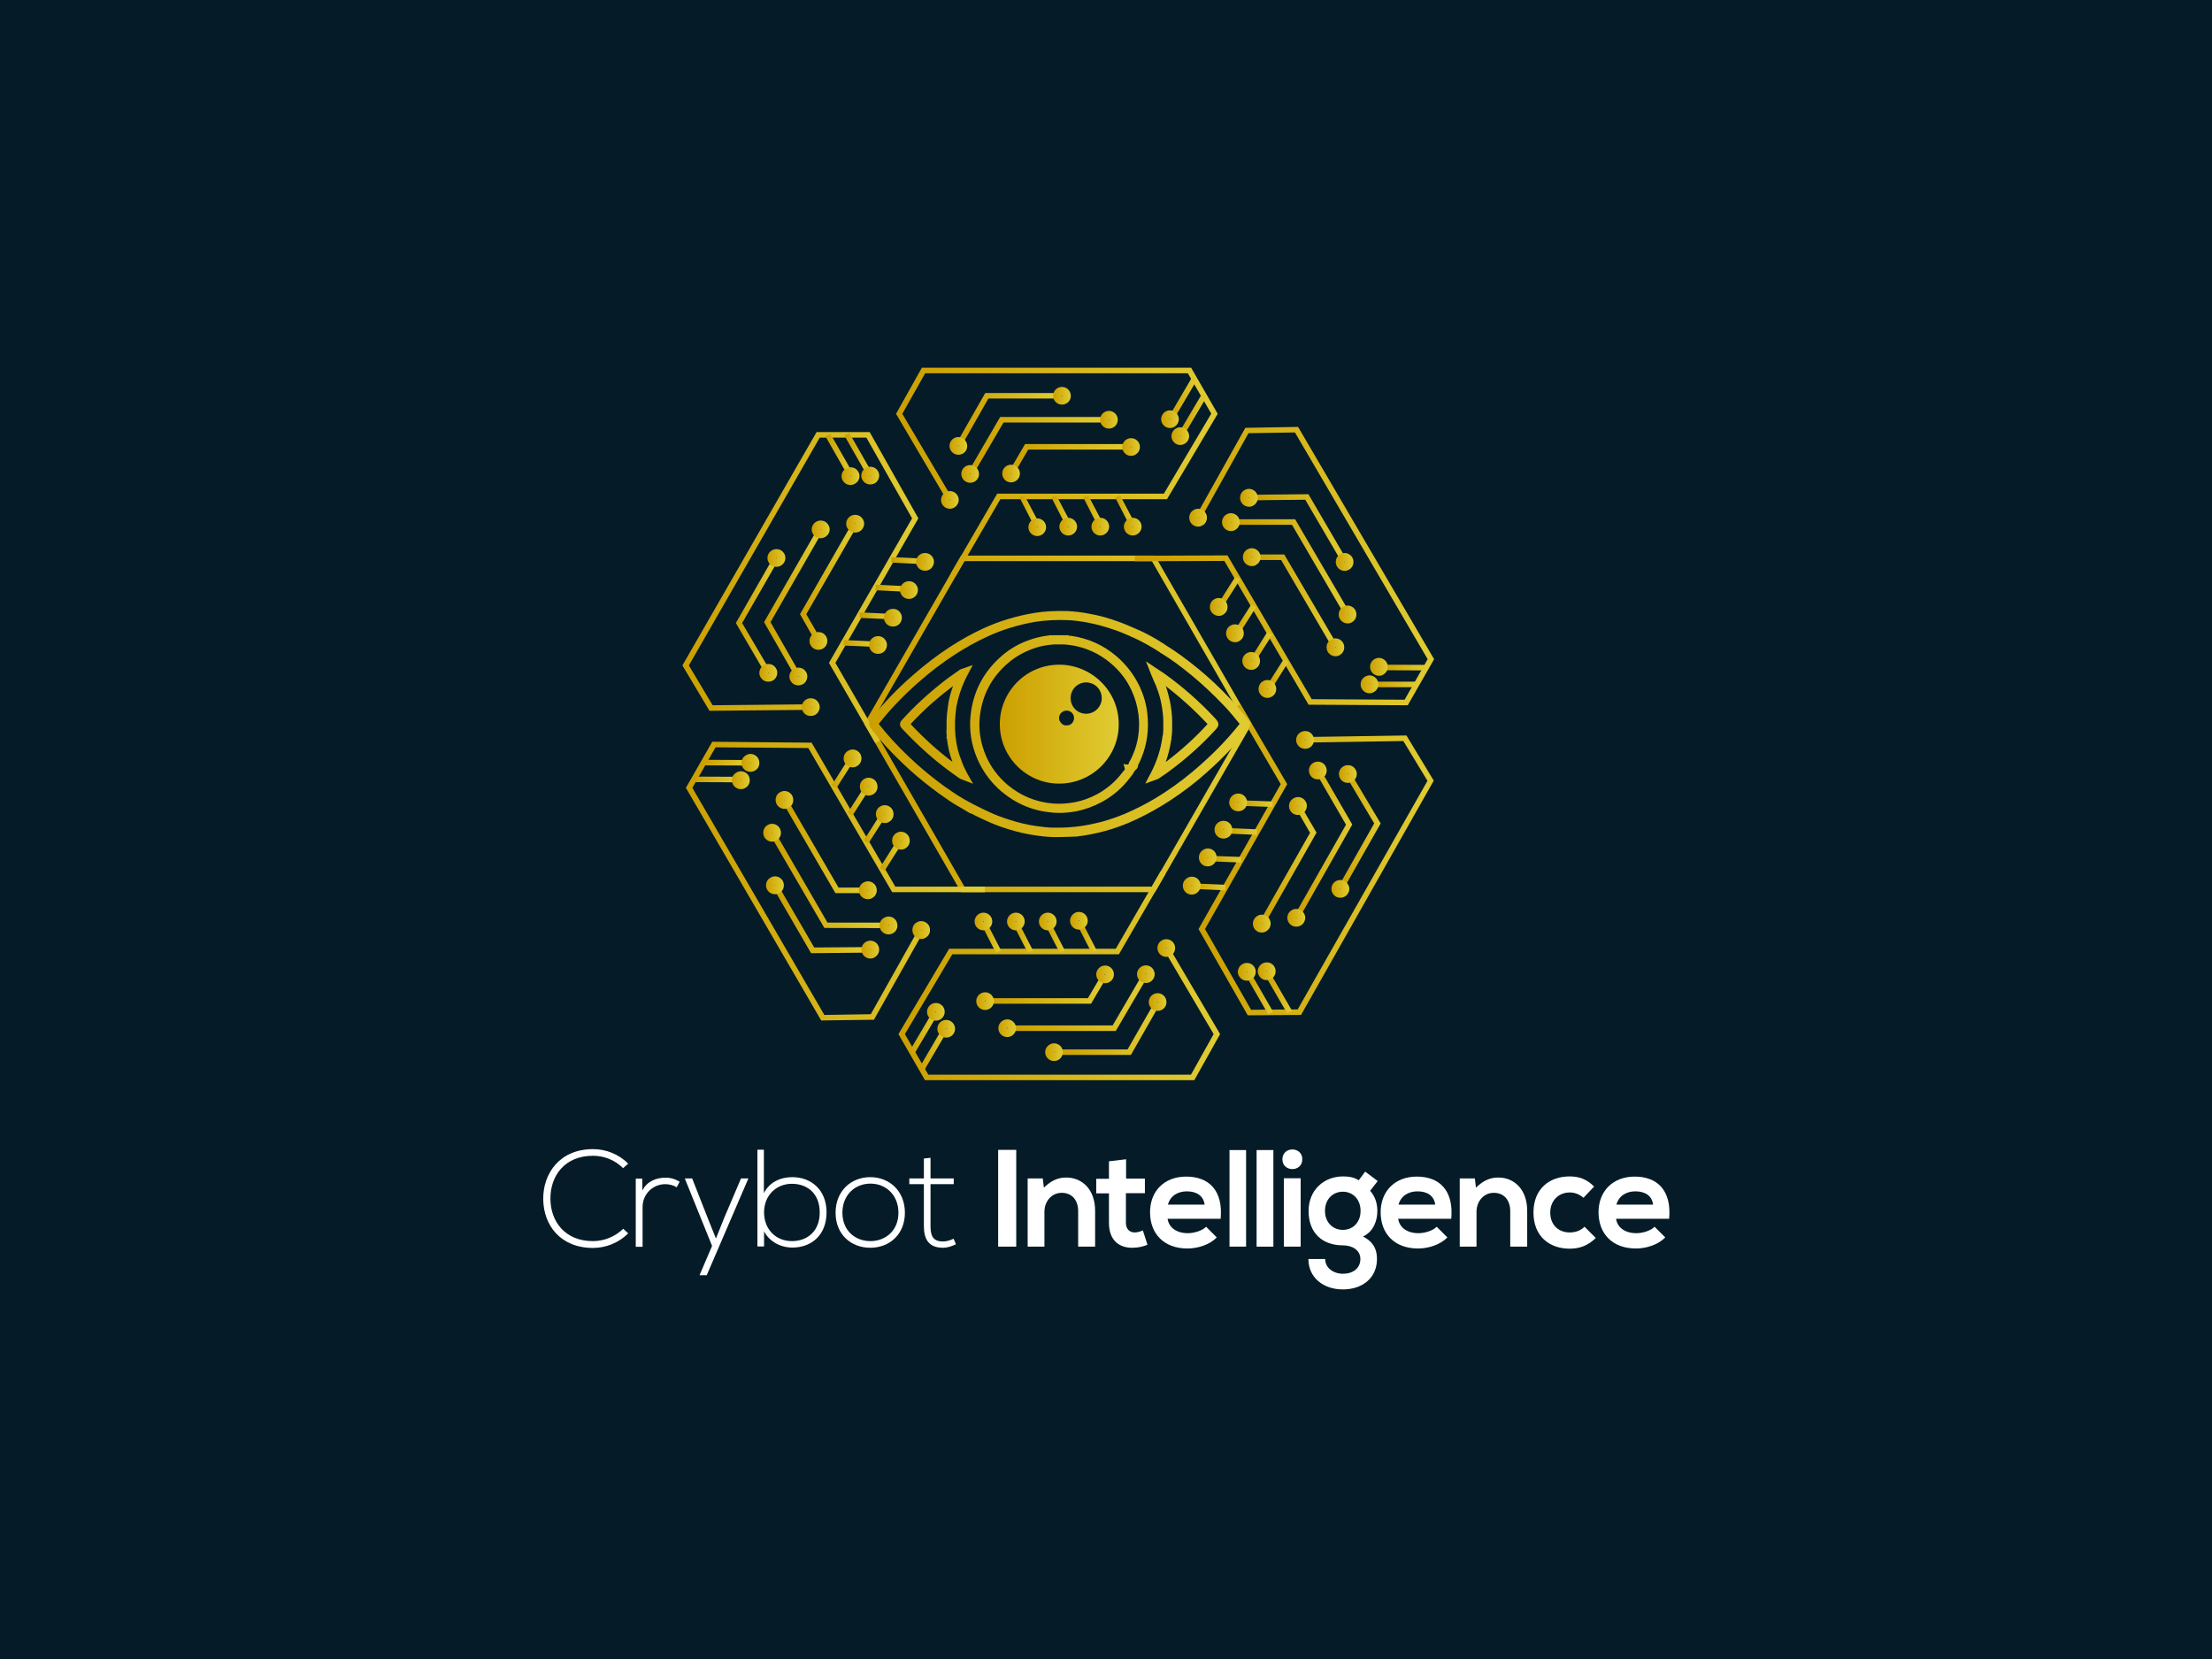<?xml version="1.0" encoding="utf-8"?>
<!-- Generator: Adobe Illustrator 18.0.0, SVG Export Plug-In . SVG Version: 6.00 Build 0)  -->
<!DOCTYPE svg PUBLIC "-//W3C//DTD SVG 1.1//EN" "http://www.w3.org/Graphics/SVG/1.1/DTD/svg11.dtd">
<svg version="1.1" id="Layer_1" xmlns="http://www.w3.org/2000/svg" xmlns:xlink="http://www.w3.org/1999/xlink" x="0px" y="0px"
	 viewBox="0 0 1200 900" enable-background="new 0 0 1200 900" xml:space="preserve">
<rect x="-0.8" fill="#051C28" width="1200.8" height="900"/>
<g>
	<g>
		<path fill="#FFFFFF" d="M340.8,669.1c-5.2,5.2-12.2,7.9-19.1,7.9c-17.7,0-26.9-12.4-27-26.5c-0.1-14,9-27.1,27-27.1
			c6.9,0,13.9,2.6,19.1,7.9l-2.8,2.4c-4.5-4.5-10.4-6.7-16.3-6.7c-15.3,0-23.2,10.8-23.1,23.4c0.1,12.3,7.9,22.9,23.1,22.9
			c5.9,0,11.9-2.3,16.4-6.7L340.8,669.1z"/>
		<path fill="#FFFFFF" d="M348.4,639.3l0.1,6.6c2.3-5,7.6-7,12.3-7c2.8-0.1,5.5,0.7,7.9,2.2l-1.6,3c-1.9-1.2-4.1-1.7-6.3-1.7
			c-6.9,0.1-12.2,5.6-12.2,12.4v21.6h-3.7v-37H348.4z"/>
		<path fill="#FFFFFF" d="M406,639.3l-22.6,52.5h-3.9l6.8-15.9l-14.8-36.6h4l8.6,21.9l4.3,10.7l4.3-10.8l9.3-21.8H406z"/>
		<path fill="#FFFFFF" d="M414.4,623.8v23.5c3-6,9-8.7,15.4-8.7c10.3,0,18.6,6.9,18.6,19.1c0,12.3-8.2,19.1-18.5,19.1
			c-6.3,0-12.4-3.1-15.4-8.8v8.2h-3.6v-52.5H414.4z M414.5,657.7c0,9.2,6.4,15.6,15.1,15.6c8.3,0,15.1-5.3,15.1-15.5
			c0-10.4-6.8-15.6-15.1-15.6C421.1,642.2,414.5,648.5,414.5,657.7z"/>
		<path fill="#FFFFFF" d="M453.3,657.9c0-11.8,8.4-19.3,18.8-19.3s18.8,7.5,18.8,19.3s-8.4,19-18.8,19S453.3,669.7,453.3,657.9z
			 M487.4,657.9c0-9.6-6.8-15.8-15.2-15.8c-8.4,0-15.2,6.2-15.2,15.8s6.8,15.4,15.2,15.4C480.5,673.3,487.4,667.5,487.4,657.9z"/>
		<path fill="#FFFFFF" d="M504.8,628.1v11.2h12.6v3.1h-12.6v22.6c0,5,1,8.5,6.8,8.5c1.8,0,3.8-0.6,5.7-1.5l1.3,3
			c-2.3,1.1-4.6,1.9-7,1.9c-7.9,0-10.4-4.7-10.4-11.9v-22.6h-7.9v-3.1h7.9v-10.8L504.8,628.1z"/>
		<path fill="#FFFFFF" d="M541.5,676.3v-52.5h9.8v52.5H541.5z"/>
		<path fill="#FFFFFF" d="M584.9,676.3V657c0-5.6-3.1-9.9-8.9-9.9c-5.6,0-9.4,4.7-9.4,10.3v18.9h-9.1v-37h8.2l0.6,5
			c3.8-3.7,7.5-5.5,12.1-5.5c8.7,0,15.7,6.5,15.7,18.1v19.4H584.9z"/>
		<path fill="#FFFFFF" d="M610.9,628.9v10.5h10.2v7.9h-10.3v16c0,3.5,2,5.3,4.8,5.3c1.4,0,3.1-0.5,4.4-1.1l2.5,7.8
			c-2.6,1-4.8,1.5-7.6,1.6c-8,0.3-13.3-4.3-13.3-13.5v-16h-6.9v-7.9h6.9v-9.5L610.9,628.9z"/>
		<path fill="#FFFFFF" d="M633.4,661.1c0.6,4.6,4.6,7.9,11,7.9c3.4,0,7.8-1.3,9.9-3.5l5.8,5.8c-3.9,4-10.3,6-15.9,6
			c-12.7,0-20.3-7.9-20.3-19.7c0-11.3,7.6-19.3,19.6-19.3c12.4,0,20.1,7.6,18.7,22.9H633.4z M653.5,653.5c-0.6-4.8-4.4-7.2-9.6-7.2
			c-5,0-9,2.4-10.3,7.2H653.5z"/>
		<path fill="#FFFFFF" d="M676,623.9v52.4H667v-52.4H676z"/>
		<path fill="#FFFFFF" d="M690.8,623.9v52.4h-9.1v-52.4H690.8z"/>
		<path fill="#FFFFFF" d="M706.5,628.9c0,7.1-10.8,7.1-10.8,0C695.7,621.8,706.5,621.8,706.5,628.9z M696.5,639.2v37.1h9.1v-37.1
			H696.5z"/>
		<path fill="#FFFFFF" d="M740.6,635.6l6.8,5.1l-4.1,5.3c2.8,3.2,3.9,6.9,3.9,11c0,4.6-1.7,11-7.8,13.8c6.1,3.1,7.6,7.5,7.6,12.2
			c0,10.2-7.8,16.5-18.5,16.5s-18.7-6.5-18.7-16.5h9.1c0,4.8,4.4,8,9.7,8s9.4-2.9,9.4-8s-4.8-7.4-9.4-7.4c-11.5,0-18.7-7-18.7-18.6
			c0-11.5,8.4-18.8,18.7-18.8c2.9,0,5.9,0.4,8.5,2.1L740.6,635.6z M718.8,656.9c0,6.4,4.4,10.3,9.7,10.3c5.3,0,9.6-3.9,9.6-10.3
			c0-6.4-4.3-10.4-9.6-10.4C723.1,646.5,718.8,650.5,718.8,656.9z"/>
		<path fill="#FFFFFF" d="M758.5,661.1c0.6,4.6,4.6,7.9,11,7.9c3.4,0,7.8-1.3,9.9-3.5l5.8,5.8c-3.9,4-10.3,6-15.9,6
			c-12.7,0-20.3-7.9-20.3-19.7c0-11.3,7.7-19.3,19.6-19.3c12.4,0,20.1,7.6,18.7,22.9H758.5z M778.6,653.5c-0.6-4.8-4.3-7.2-9.6-7.2
			c-4.9,0-9,2.4-10.3,7.2H778.6z"/>
		<path fill="#FFFFFF" d="M819.3,676.3V657c0-5.6-3.1-9.9-8.9-9.9c-5.6,0-9.4,4.7-9.4,10.3v18.9h-9.1v-37h8.2l0.6,5
			c3.8-3.7,7.5-5.5,12.1-5.5c8.7,0,15.7,6.5,15.7,18.1v19.4H819.3z"/>
		<path fill="#FFFFFF" d="M865.7,671.6c-4.3,4.2-8.8,5.8-14.2,5.8c-10.7,0-19.6-6.5-19.6-19.6s8.9-19.6,19.6-19.6
			c5.2,0,9.3,1.5,13.3,5.5l-5.8,6.1c-2.2-2-4.9-2.9-7.4-2.9c-6.1,0-10.6,4.5-10.6,10.9c0,7,4.8,10.8,10.5,10.8
			c2.9,0,5.8-0.8,8.1-3.1L865.7,671.6z"/>
		<path fill="#FFFFFF" d="M876.7,661.1c0.6,4.6,4.6,7.9,11,7.9c3.4,0,7.8-1.3,9.9-3.5l5.8,5.8c-3.9,4-10.3,6-15.9,6
			c-12.7,0-20.3-7.9-20.3-19.7c0-11.3,7.7-19.3,19.6-19.3c12.4,0,20.1,7.6,18.7,22.9H876.7z M896.8,653.5c-0.6-4.8-4.3-7.2-9.6-7.2
			c-4.9,0-9,2.4-10.3,7.2H896.8z"/>
	</g>
	<g>
		<g>
			<linearGradient id="SVGID_1_" gradientUnits="userSpaceOnUse" x1="468.861" y1="392.742" x2="679.132" y2="392.742">
				<stop  offset="0" style="stop-color:#CC9F00"/>
				<stop  offset="1" style="stop-color:#E0CC32"/>
			</linearGradient>
			<path fill="url(#SVGID_1_)" d="M626.6,484H521.4l-52.6-91.3l52.6-91.3h105.1l52.6,91.3L626.6,484z M523.2,481h101.7l50.8-88.3
				l-50.8-88.3H523.2l-50.8,88.3L523.2,481z"/>
		</g>
		<g>
			<linearGradient id="SVGID_2_" gradientUnits="userSpaceOnUse" x1="486.089" y1="256.132" x2="660.562" y2="256.132">
				<stop  offset="0" style="stop-color:#CC9F00"/>
				<stop  offset="1" style="stop-color:#E0CC32"/>
			</linearGradient>
			<polygon fill="url(#SVGID_2_)" points="518.3,312.8 515.7,311.3 541,267.8 631.4,267.8 657.1,224.4 644.4,202.5 501.9,202.5 
				489.5,224.5 515.5,268.5 512.9,270 486.1,224.5 500.1,199.5 646.2,199.5 660.6,224.5 633.1,270.8 542.7,270.8 			"/>
		</g>
		<g>
			<linearGradient id="SVGID_3_" gradientUnits="userSpaceOnUse" x1="553.068" y1="276.444" x2="563.158" y2="276.444">
				<stop  offset="0" style="stop-color:#CC9F00"/>
				<stop  offset="1" style="stop-color:#E0CC32"/>
			</linearGradient>
			<polygon fill="url(#SVGID_3_)" points="560.5,284.3 553.1,269.9 555.7,268.6 563.2,282.9 			"/>
		</g>
		<g>
			<linearGradient id="SVGID_4_" gradientUnits="userSpaceOnUse" x1="570.369" y1="276.444" x2="580.458" y2="276.444">
				<stop  offset="0" style="stop-color:#CC9F00"/>
				<stop  offset="1" style="stop-color:#E0CC32"/>
			</linearGradient>
			<polygon fill="url(#SVGID_4_)" points="577.8,284.3 570.4,269.9 573,268.6 580.5,282.9 			"/>
		</g>
		<g>
			<linearGradient id="SVGID_5_" gradientUnits="userSpaceOnUse" x1="587.669" y1="276.444" x2="597.759" y2="276.444">
				<stop  offset="0" style="stop-color:#CC9F00"/>
				<stop  offset="1" style="stop-color:#E0CC32"/>
			</linearGradient>
			<polygon fill="url(#SVGID_5_)" points="595.1,284.3 587.7,269.9 590.3,268.6 597.8,282.9 			"/>
		</g>
		<g>
			<linearGradient id="SVGID_6_" gradientUnits="userSpaceOnUse" x1="604.97" y1="276.444" x2="615.06" y2="276.444">
				<stop  offset="0" style="stop-color:#CC9F00"/>
				<stop  offset="1" style="stop-color:#E0CC32"/>
			</linearGradient>
			<polygon fill="url(#SVGID_6_)" points="612.4,284.3 605,269.9 607.6,268.6 615.1,282.9 			"/>
		</g>
		<g>
			<linearGradient id="SVGID_7_" gradientUnits="userSpaceOnUse" x1="548.196" y1="248.411" x2="611.521" y2="248.411">
				<stop  offset="0" style="stop-color:#CC9F00"/>
				<stop  offset="1" style="stop-color:#E0CC32"/>
			</linearGradient>
			<polygon fill="url(#SVGID_7_)" points="550.8,255.9 548.2,254.4 556.1,240.9 611.5,240.9 611.5,243.9 557.8,243.9 			"/>
		</g>
		<g>
			<linearGradient id="SVGID_8_" gradientUnits="userSpaceOnUse" x1="526.162" y1="241.046" x2="599.427" y2="241.046">
				<stop  offset="0" style="stop-color:#CC9F00"/>
				<stop  offset="1" style="stop-color:#E0CC32"/>
			</linearGradient>
			<polygon fill="url(#SVGID_8_)" points="528.8,255.9 526.2,254.4 542.6,226.2 599.4,226.2 599.4,229.2 544.4,229.2 			"/>
		</g>
		<g>
			<linearGradient id="SVGID_9_" gradientUnits="userSpaceOnUse" x1="519.567" y1="226.968" x2="573.8" y2="226.968">
				<stop  offset="0" style="stop-color:#CC9F00"/>
				<stop  offset="1" style="stop-color:#E0CC32"/>
			</linearGradient>
			<polygon fill="url(#SVGID_9_)" points="522.2,240.8 519.6,239.3 534.5,213.2 573.8,213.2 573.8,216.2 536.2,216.2 			"/>
		</g>
		<g>
			<linearGradient id="SVGID_10_" gradientUnits="userSpaceOnUse" x1="634.658" y1="215.743" x2="649.206" y2="215.743">
				<stop  offset="0" style="stop-color:#CC9F00"/>
				<stop  offset="1" style="stop-color:#E0CC32"/>
			</linearGradient>
			<polygon fill="url(#SVGID_10_)" points="637.2,226.7 634.7,225.1 646.6,204.8 649.2,206.3 			"/>
		</g>
		<g>
			<linearGradient id="SVGID_11_" gradientUnits="userSpaceOnUse" x1="640.125" y1="224.482" x2="654.673" y2="224.482">
				<stop  offset="0" style="stop-color:#CC9F00"/>
				<stop  offset="1" style="stop-color:#E0CC32"/>
			</linearGradient>
			<polygon fill="url(#SVGID_11_)" points="642.7,235.4 640.1,233.9 652.1,213.6 654.7,215.1 			"/>
		</g>
		<g>
			<linearGradient id="SVGID_12_" gradientUnits="userSpaceOnUse" x1="510.427" y1="271.145" x2="520.097" y2="271.145">
				<stop  offset="0" style="stop-color:#CC9F00"/>
				<stop  offset="1" style="stop-color:#E0CC32"/>
			</linearGradient>
			<path fill="url(#SVGID_12_)" d="M515.3,276c-2.7,0-4.8-2.2-4.8-4.8s2.2-4.8,4.8-4.8c2.7,0,4.8,2.2,4.8,4.8S517.9,276,515.3,276z
				 M515.3,271c-0.1,0-0.2,0.1-0.2,0.2c0,0.2,0.3,0.2,0.3,0C515.4,271.1,515.4,271,515.3,271z"/>
		</g>
		<g>
			<linearGradient id="SVGID_13_" gradientUnits="userSpaceOnUse" x1="515.097" y1="241.91" x2="524.767" y2="241.91">
				<stop  offset="0" style="stop-color:#CC9F00"/>
				<stop  offset="1" style="stop-color:#E0CC32"/>
			</linearGradient>
			<path fill="url(#SVGID_13_)" d="M519.9,246.7c-2.7,0-4.8-2.2-4.8-4.8c0-2.7,2.2-4.8,4.8-4.8s4.8,2.2,4.8,4.8
				C524.8,244.6,522.6,246.7,519.9,246.7z M519.9,241.7c-0.1,0-0.2,0.1-0.2,0.2c0,0.2,0.3,0.2,0.3,0
				C520.1,241.8,520,241.7,519.9,241.7z"/>
		</g>
		<g>
			<linearGradient id="SVGID_14_" gradientUnits="userSpaceOnUse" x1="521.511" y1="257.018" x2="531.182" y2="257.018">
				<stop  offset="0" style="stop-color:#CC9F00"/>
				<stop  offset="1" style="stop-color:#E0CC32"/>
			</linearGradient>
			<path fill="url(#SVGID_14_)" d="M526.3,261.9c-2.7,0-4.8-2.2-4.8-4.8c0-2.7,2.2-4.8,4.8-4.8c2.7,0,4.8,2.2,4.8,4.8
				C531.2,259.7,529,261.9,526.3,261.9z M526.3,256.9c-0.1,0-0.2,0.1-0.2,0.2c0,0.2,0.3,0.2,0.3,0
				C526.5,256.9,526.4,256.9,526.3,256.9z"/>
		</g>
		<g>
			<linearGradient id="SVGID_15_" gradientUnits="userSpaceOnUse" x1="543.628" y1="256.866" x2="553.298" y2="256.866">
				<stop  offset="0" style="stop-color:#CC9F00"/>
				<stop  offset="1" style="stop-color:#E0CC32"/>
			</linearGradient>
			<path fill="url(#SVGID_15_)" d="M548.5,261.7c-2.7,0-4.8-2.2-4.8-4.8c0-2.7,2.2-4.8,4.8-4.8c2.7,0,4.8,2.2,4.8,4.8
				C553.3,259.5,551.1,261.7,548.5,261.7z M548.5,256.7c-0.1,0-0.2,0.1-0.2,0.2c0,0.2,0.3,0.2,0.3,0
				C548.6,256.8,548.6,256.7,548.5,256.7z"/>
		</g>
		<g>
			<linearGradient id="SVGID_16_" gradientUnits="userSpaceOnUse" x1="557.874" y1="285.964" x2="567.543" y2="285.964">
				<stop  offset="0" style="stop-color:#CC9F00"/>
				<stop  offset="1" style="stop-color:#E0CC32"/>
			</linearGradient>
			<path fill="url(#SVGID_16_)" d="M562.7,290.8c-2.7,0-4.8-2.2-4.8-4.8c0-2.7,2.2-4.8,4.8-4.8s4.8,2.2,4.8,4.8
				C567.5,288.6,565.4,290.8,562.7,290.8z M562.7,285.8c-0.1,0-0.2,0.1-0.2,0.2c0,0.2,0.3,0.2,0.3,0
				C562.9,285.9,562.8,285.8,562.7,285.8z"/>
		</g>
		<g>
			<linearGradient id="SVGID_17_" gradientUnits="userSpaceOnUse" x1="574.702" y1="285.62" x2="584.372" y2="285.62">
				<stop  offset="0" style="stop-color:#CC9F00"/>
				<stop  offset="1" style="stop-color:#E0CC32"/>
			</linearGradient>
			<path fill="url(#SVGID_17_)" d="M579.5,290.5c-2.7,0-4.8-2.2-4.8-4.8s2.2-4.8,4.8-4.8s4.8,2.2,4.8,4.8S582.2,290.5,579.5,290.5z
				 M579.5,285.5c-0.1,0-0.2,0.1-0.2,0.2c0,0.2,0.3,0.2,0.3,0C579.7,285.5,579.6,285.5,579.5,285.5z"/>
		</g>
		<g>
			<linearGradient id="SVGID_18_" gradientUnits="userSpaceOnUse" x1="592.019" y1="285.62" x2="601.69" y2="285.62">
				<stop  offset="0" style="stop-color:#CC9F00"/>
				<stop  offset="1" style="stop-color:#E0CC32"/>
			</linearGradient>
			<path fill="url(#SVGID_18_)" d="M596.9,290.5c-2.7,0-4.8-2.2-4.8-4.8s2.2-4.8,4.8-4.8c2.7,0,4.8,2.2,4.8,4.8
				S599.5,290.5,596.9,290.5z M596.9,285.5c-0.1,0-0.2,0.1-0.2,0.2c0,0.2,0.3,0.2,0.3,0C597,285.5,596.9,285.5,596.9,285.5z"/>
		</g>
		<g>
			<linearGradient id="SVGID_19_" gradientUnits="userSpaceOnUse" x1="609.621" y1="285.62" x2="619.291" y2="285.62">
				<stop  offset="0" style="stop-color:#CC9F00"/>
				<stop  offset="1" style="stop-color:#E0CC32"/>
			</linearGradient>
			<path fill="url(#SVGID_19_)" d="M614.5,290.5c-2.7,0-4.8-2.2-4.8-4.8s2.2-4.8,4.8-4.8c2.7,0,4.8,2.2,4.8,4.8
				S617.1,290.5,614.5,290.5z M614.5,285.5c-0.1,0-0.2,0.1-0.2,0.2c0,0.2,0.3,0.2,0.3,0C614.6,285.5,614.5,285.5,614.5,285.5z"/>
		</g>
		<g>
			<linearGradient id="SVGID_20_" gradientUnits="userSpaceOnUse" x1="608.738" y1="242.435" x2="618.408" y2="242.435">
				<stop  offset="0" style="stop-color:#CC9F00"/>
				<stop  offset="1" style="stop-color:#E0CC32"/>
			</linearGradient>
			<path fill="url(#SVGID_20_)" d="M613.6,247.3c-2.7,0-4.8-2.2-4.8-4.8c0-2.7,2.2-4.8,4.8-4.8c2.7,0,4.8,2.2,4.8,4.8
				C618.4,245.1,616.2,247.3,613.6,247.3z M613.6,242.3c-0.1,0-0.2,0.1-0.2,0.2c0,0.2,0.3,0.2,0.3,0
				C613.7,242.3,613.7,242.3,613.6,242.3z"/>
		</g>
		<g>
			<linearGradient id="SVGID_21_" gradientUnits="userSpaceOnUse" x1="596.735" y1="227.706" x2="606.405" y2="227.706">
				<stop  offset="0" style="stop-color:#CC9F00"/>
				<stop  offset="1" style="stop-color:#E0CC32"/>
			</linearGradient>
			<path fill="url(#SVGID_21_)" d="M601.6,232.5c-2.7,0-4.8-2.2-4.8-4.8c0-2.7,2.2-4.8,4.8-4.8s4.8,2.2,4.8,4.8
				C606.4,230.4,604.2,232.5,601.6,232.5z M601.6,227.5c-0.1,0-0.2,0.1-0.2,0.2c0,0.2,0.3,0.2,0.3,0
				C601.7,227.6,601.7,227.5,601.6,227.5z"/>
		</g>
		<g>
			<linearGradient id="SVGID_22_" gradientUnits="userSpaceOnUse" x1="629.843" y1="227.347" x2="639.514" y2="227.347">
				<stop  offset="0" style="stop-color:#CC9F00"/>
				<stop  offset="1" style="stop-color:#E0CC32"/>
			</linearGradient>
			<path fill="url(#SVGID_22_)" d="M634.7,232.2c-2.7,0-4.8-2.2-4.8-4.8s2.2-4.8,4.8-4.8c2.7,0,4.8,2.2,4.8,4.8
				S637.3,232.2,634.7,232.2z M634.7,227.2c-0.1,0-0.2,0.1-0.2,0.2c0,0.2,0.3,0.2,0.3,0C634.8,227.3,634.8,227.2,634.7,227.2z"/>
		</g>
		<g>
			<linearGradient id="SVGID_23_" gradientUnits="userSpaceOnUse" x1="635.421" y1="236.545" x2="645.092" y2="236.545">
				<stop  offset="0" style="stop-color:#CC9F00"/>
				<stop  offset="1" style="stop-color:#E0CC32"/>
			</linearGradient>
			<path fill="url(#SVGID_23_)" d="M640.3,241.4c-2.7,0-4.8-2.2-4.8-4.8c0-2.7,2.2-4.8,4.8-4.8c2.7,0,4.8,2.2,4.8,4.8
				C645.1,239.2,642.9,241.4,640.3,241.4z M640.3,236.4c-0.1,0-0.2,0.1-0.2,0.2c0,0.2,0.3,0.2,0.3,0
				C640.4,236.5,640.3,236.4,640.3,236.4z"/>
		</g>
		<g>
			<linearGradient id="SVGID_24_" gradientUnits="userSpaceOnUse" x1="571.3" y1="214.653" x2="580.97" y2="214.653">
				<stop  offset="0" style="stop-color:#CC9F00"/>
				<stop  offset="1" style="stop-color:#E0CC32"/>
			</linearGradient>
			<path fill="url(#SVGID_24_)" d="M576.1,219.5c-2.7,0-4.8-2.2-4.8-4.8c0-2.7,2.2-4.8,4.8-4.8c2.7,0,4.8,2.2,4.8,4.8
				C581,217.3,578.8,219.5,576.1,219.5z M576.1,214.5c-0.1,0-0.2,0.1-0.2,0.2c0,0.2,0.3,0.2,0.3,0
				C576.3,214.6,576.2,214.5,576.1,214.5z"/>
		</g>
		<g>
			<linearGradient id="SVGID_25_" gradientUnits="userSpaceOnUse" x1="487.415" y1="529.327" x2="661.887" y2="529.327">
				<stop  offset="0" style="stop-color:#CC9F00"/>
				<stop  offset="1" style="stop-color:#E0CC32"/>
			</linearGradient>
			<polygon fill="url(#SVGID_25_)" points="647.9,586 501.8,586 487.4,561 514.9,514.7 605.3,514.7 629.6,472.7 632.2,474.2 
				607,517.7 516.6,517.7 490.9,561 503.6,583 646.1,583 658.4,561 632.5,517 635.1,515.4 661.9,561 			"/>
		</g>
		<g>
			<linearGradient id="SVGID_26_" gradientUnits="userSpaceOnUse" x1="584.819" y1="509.015" x2="594.909" y2="509.015">
				<stop  offset="0" style="stop-color:#CC9F00"/>
				<stop  offset="1" style="stop-color:#E0CC32"/>
			</linearGradient>
			<polygon fill="url(#SVGID_26_)" points="592.2,516.9 584.8,502.5 587.5,501.1 594.9,515.5 			"/>
		</g>
		<g>
			<linearGradient id="SVGID_27_" gradientUnits="userSpaceOnUse" x1="567.518" y1="509.015" x2="577.607" y2="509.015">
				<stop  offset="0" style="stop-color:#CC9F00"/>
				<stop  offset="1" style="stop-color:#E0CC32"/>
			</linearGradient>
			<polygon fill="url(#SVGID_27_)" points="574.9,516.9 567.5,502.5 570.2,501.1 577.6,515.5 			"/>
		</g>
		<g>
			<linearGradient id="SVGID_28_" gradientUnits="userSpaceOnUse" x1="550.217" y1="509.015" x2="560.307" y2="509.015">
				<stop  offset="0" style="stop-color:#CC9F00"/>
				<stop  offset="1" style="stop-color:#E0CC32"/>
			</linearGradient>
			<polygon fill="url(#SVGID_28_)" points="557.6,516.9 550.2,502.5 552.9,501.1 560.3,515.5 			"/>
		</g>
		<g>
			<linearGradient id="SVGID_29_" gradientUnits="userSpaceOnUse" x1="532.917" y1="509.015" x2="543.006" y2="509.015">
				<stop  offset="0" style="stop-color:#CC9F00"/>
				<stop  offset="1" style="stop-color:#E0CC32"/>
			</linearGradient>
			<polygon fill="url(#SVGID_29_)" points="540.3,516.9 532.9,502.5 535.6,501.1 543,515.5 			"/>
		</g>
		<g>
			<linearGradient id="SVGID_30_" gradientUnits="userSpaceOnUse" x1="536.455" y1="537.049" x2="599.781" y2="537.049">
				<stop  offset="0" style="stop-color:#CC9F00"/>
				<stop  offset="1" style="stop-color:#E0CC32"/>
			</linearGradient>
			<polygon fill="url(#SVGID_30_)" points="591.9,544.5 536.5,544.5 536.5,541.5 590.2,541.5 597.2,529.6 599.8,531.1 			"/>
		</g>
		<g>
			<linearGradient id="SVGID_31_" gradientUnits="userSpaceOnUse" x1="548.55" y1="544.413" x2="621.814" y2="544.413">
				<stop  offset="0" style="stop-color:#CC9F00"/>
				<stop  offset="1" style="stop-color:#E0CC32"/>
			</linearGradient>
			<polygon fill="url(#SVGID_31_)" points="605.3,559.3 548.5,559.3 548.5,556.3 603.6,556.3 619.2,529.6 621.8,531.1 			"/>
		</g>
		<g>
			<linearGradient id="SVGID_32_" gradientUnits="userSpaceOnUse" x1="574.176" y1="558.491" x2="628.409" y2="558.491">
				<stop  offset="0" style="stop-color:#CC9F00"/>
				<stop  offset="1" style="stop-color:#E0CC32"/>
			</linearGradient>
			<polygon fill="url(#SVGID_32_)" points="613.5,572.3 574.2,572.3 574.2,569.3 611.7,569.3 625.8,544.7 628.4,546.2 			"/>
		</g>
		<g>
			<linearGradient id="SVGID_33_" gradientUnits="userSpaceOnUse" x1="498.771" y1="569.716" x2="513.318" y2="569.716">
				<stop  offset="0" style="stop-color:#CC9F00"/>
				<stop  offset="1" style="stop-color:#E0CC32"/>
			</linearGradient>
			<polygon fill="url(#SVGID_33_)" points="501.4,580.6 498.8,579.1 510.7,558.8 513.3,560.3 			"/>
		</g>
		<g>
			<linearGradient id="SVGID_34_" gradientUnits="userSpaceOnUse" x1="493.303" y1="560.978" x2="507.852" y2="560.978">
				<stop  offset="0" style="stop-color:#CC9F00"/>
				<stop  offset="1" style="stop-color:#E0CC32"/>
			</linearGradient>
			<polygon fill="url(#SVGID_34_)" points="495.9,571.9 493.3,570.4 505.3,550.1 507.9,551.6 			"/>
		</g>
		<g>
			<linearGradient id="SVGID_35_" gradientUnits="userSpaceOnUse" x1="627.879" y1="514.314" x2="637.55" y2="514.314">
				<stop  offset="0" style="stop-color:#CC9F00"/>
				<stop  offset="1" style="stop-color:#E0CC32"/>
			</linearGradient>
			<path fill="url(#SVGID_35_)" d="M632.7,519.1c-2.7,0-4.8-2.2-4.8-4.8c0-2.7,2.2-4.8,4.8-4.8c2.7,0,4.8,2.2,4.8,4.8
				C637.5,517,635.4,519.1,632.7,519.1z M632.7,514.1c-0.1,0-0.2,0.1-0.2,0.2c0,0.2,0.3,0.2,0.3,0
				C632.9,514.2,632.8,514.1,632.7,514.1z"/>
		</g>
		<g>
			<linearGradient id="SVGID_36_" gradientUnits="userSpaceOnUse" x1="623.209" y1="543.549" x2="632.879" y2="543.549">
				<stop  offset="0" style="stop-color:#CC9F00"/>
				<stop  offset="1" style="stop-color:#E0CC32"/>
			</linearGradient>
			<path fill="url(#SVGID_36_)" d="M628,548.4c-2.7,0-4.8-2.2-4.8-4.8c0-2.7,2.2-4.8,4.8-4.8c2.7,0,4.8,2.2,4.8,4.8
				C632.9,546.2,630.7,548.4,628,548.4z M628,543.4c-0.1,0-0.2,0.1-0.2,0.2c0,0.2,0.3,0.2,0.3,0C628.2,543.5,628.1,543.4,628,543.4z
				"/>
		</g>
		<g>
			<linearGradient id="SVGID_37_" gradientUnits="userSpaceOnUse" x1="616.795" y1="528.441" x2="626.465" y2="528.441">
				<stop  offset="0" style="stop-color:#CC9F00"/>
				<stop  offset="1" style="stop-color:#E0CC32"/>
			</linearGradient>
			<path fill="url(#SVGID_37_)" d="M621.6,533.3c-2.7,0-4.8-2.2-4.8-4.8s2.2-4.8,4.8-4.8c2.7,0,4.8,2.2,4.8,4.8
				S624.3,533.3,621.6,533.3z M621.6,528.3c-0.1,0-0.2,0.1-0.2,0.2c0,0.2,0.3,0.2,0.3,0C621.8,528.4,621.7,528.3,621.6,528.3z"/>
		</g>
		<g>
			<linearGradient id="SVGID_38_" gradientUnits="userSpaceOnUse" x1="594.678" y1="528.594" x2="604.348" y2="528.594">
				<stop  offset="0" style="stop-color:#CC9F00"/>
				<stop  offset="1" style="stop-color:#E0CC32"/>
			</linearGradient>
			<path fill="url(#SVGID_38_)" d="M599.5,533.4c-2.7,0-4.8-2.2-4.8-4.8s2.2-4.8,4.8-4.8c2.7,0,4.8,2.2,4.8,4.8
				S602.2,533.4,599.5,533.4z M599.5,528.4c-0.1,0-0.2,0.1-0.2,0.2c0,0.2,0.3,0.2,0.3,0C599.7,528.5,599.6,528.4,599.5,528.4z"/>
		</g>
		<g>
			<linearGradient id="SVGID_39_" gradientUnits="userSpaceOnUse" x1="580.433" y1="499.495" x2="590.103" y2="499.495">
				<stop  offset="0" style="stop-color:#CC9F00"/>
				<stop  offset="1" style="stop-color:#E0CC32"/>
			</linearGradient>
			<path fill="url(#SVGID_39_)" d="M585.3,504.3c-2.7,0-4.8-2.2-4.8-4.8s2.2-4.8,4.8-4.8c2.7,0,4.8,2.2,4.8,4.8
				S587.9,504.3,585.3,504.3z M585.3,499.3c-0.1,0-0.2,0.1-0.2,0.2c0,0.2,0.3,0.2,0.3,0C585.4,499.4,585.4,499.3,585.3,499.3z"/>
		</g>
		<g>
			<linearGradient id="SVGID_40_" gradientUnits="userSpaceOnUse" x1="563.604" y1="499.839" x2="573.274" y2="499.839">
				<stop  offset="0" style="stop-color:#CC9F00"/>
				<stop  offset="1" style="stop-color:#E0CC32"/>
			</linearGradient>
			<path fill="url(#SVGID_40_)" d="M568.4,504.7c-2.7,0-4.8-2.2-4.8-4.8s2.2-4.8,4.8-4.8c2.7,0,4.8,2.2,4.8,4.8
				S571.1,504.7,568.4,504.7z M568.4,499.7c-0.1,0-0.2,0.1-0.2,0.2c0,0.2,0.3,0.2,0.3,0C568.6,499.7,568.5,499.7,568.4,499.7z"/>
		</g>
		<g>
			<linearGradient id="SVGID_41_" gradientUnits="userSpaceOnUse" x1="546.287" y1="499.839" x2="555.957" y2="499.839">
				<stop  offset="0" style="stop-color:#CC9F00"/>
				<stop  offset="1" style="stop-color:#E0CC32"/>
			</linearGradient>
			<path fill="url(#SVGID_41_)" d="M551.1,504.7c-2.7,0-4.8-2.2-4.8-4.8s2.2-4.8,4.8-4.8c2.7,0,4.8,2.2,4.8,4.8
				S553.8,504.7,551.1,504.7z M551.1,499.7c-0.1,0-0.2,0.1-0.2,0.2c0,0.2,0.3,0.2,0.3,0C551.3,499.7,551.2,499.7,551.1,499.7z"/>
		</g>
		<g>
			<linearGradient id="SVGID_42_" gradientUnits="userSpaceOnUse" x1="528.686" y1="499.839" x2="538.356" y2="499.839">
				<stop  offset="0" style="stop-color:#CC9F00"/>
				<stop  offset="1" style="stop-color:#E0CC32"/>
			</linearGradient>
			<path fill="url(#SVGID_42_)" d="M533.5,504.7c-2.7,0-4.8-2.2-4.8-4.8s2.2-4.8,4.8-4.8c2.7,0,4.8,2.2,4.8,4.8
				S536.2,504.7,533.5,504.7z M533.5,499.7c-0.1,0-0.2,0.1-0.2,0.2c0,0.2,0.3,0.2,0.3,0C533.7,499.7,533.6,499.7,533.5,499.7z"/>
		</g>
		<g>
			<linearGradient id="SVGID_43_" gradientUnits="userSpaceOnUse" x1="529.568" y1="543.024" x2="539.238" y2="543.024">
				<stop  offset="0" style="stop-color:#CC9F00"/>
				<stop  offset="1" style="stop-color:#E0CC32"/>
			</linearGradient>
			<path fill="url(#SVGID_43_)" d="M534.4,547.9c-2.7,0-4.8-2.2-4.8-4.8s2.2-4.8,4.8-4.8c2.7,0,4.8,2.2,4.8,4.8
				S537.1,547.9,534.4,547.9z M534.4,542.9c-0.1,0-0.2,0.1-0.2,0.2c0,0.2,0.3,0.2,0.3,0C534.6,542.9,534.5,542.9,534.4,542.9z"/>
		</g>
		<g>
			<linearGradient id="SVGID_44_" gradientUnits="userSpaceOnUse" x1="541.571" y1="557.754" x2="551.242" y2="557.754">
				<stop  offset="0" style="stop-color:#CC9F00"/>
				<stop  offset="1" style="stop-color:#E0CC32"/>
			</linearGradient>
			<path fill="url(#SVGID_44_)" d="M546.4,562.6c-2.7,0-4.8-2.2-4.8-4.8s2.2-4.8,4.8-4.8c2.7,0,4.8,2.2,4.8,4.8
				S549.1,562.6,546.4,562.6z M546.4,557.6c-0.1,0-0.2,0.1-0.2,0.2c0,0.2,0.3,0.2,0.3,0C546.6,557.7,546.5,557.6,546.4,557.6z"/>
		</g>
		<g>
			<linearGradient id="SVGID_45_" gradientUnits="userSpaceOnUse" x1="508.463" y1="558.113" x2="518.133" y2="558.113">
				<stop  offset="0" style="stop-color:#CC9F00"/>
				<stop  offset="1" style="stop-color:#E0CC32"/>
			</linearGradient>
			<path fill="url(#SVGID_45_)" d="M513.3,562.9c-2.7,0-4.8-2.2-4.8-4.8c0-2.7,2.2-4.8,4.8-4.8c2.7,0,4.8,2.2,4.8,4.8
				C518.1,560.8,516,562.9,513.3,562.9z M513.3,557.9c-0.1,0-0.2,0.1-0.2,0.2c0,0.2,0.3,0.2,0.3,0
				C513.5,558,513.4,557.9,513.3,557.9z"/>
		</g>
		<g>
			<linearGradient id="SVGID_46_" gradientUnits="userSpaceOnUse" x1="502.884" y1="548.915" x2="512.555" y2="548.915">
				<stop  offset="0" style="stop-color:#CC9F00"/>
				<stop  offset="1" style="stop-color:#E0CC32"/>
			</linearGradient>
			<path fill="url(#SVGID_46_)" d="M507.7,553.7c-2.7,0-4.8-2.2-4.8-4.8s2.2-4.8,4.8-4.8c2.7,0,4.8,2.2,4.8,4.8
				S510.4,553.7,507.7,553.7z M507.7,548.7c-0.1,0-0.2,0.1-0.2,0.2c0,0.2,0.3,0.2,0.3,0C507.9,548.8,507.8,548.7,507.7,548.7z"/>
		</g>
		<g>
			<linearGradient id="SVGID_47_" gradientUnits="userSpaceOnUse" x1="567.006" y1="570.807" x2="576.676" y2="570.807">
				<stop  offset="0" style="stop-color:#CC9F00"/>
				<stop  offset="1" style="stop-color:#E0CC32"/>
			</linearGradient>
			<path fill="url(#SVGID_47_)" d="M571.8,575.6c-2.7,0-4.8-2.2-4.8-4.8s2.2-4.8,4.8-4.8c2.7,0,4.8,2.2,4.8,4.8
				S574.5,575.6,571.8,575.6z M571.8,570.6c-0.1,0-0.2,0.1-0.2,0.2c0,0.2,0.3,0.2,0.3,0C572,570.7,571.9,570.6,571.8,570.6z"/>
		</g>
		<g>
			<linearGradient id="SVGID_48_" gradientUnits="userSpaceOnUse" x1="370.183" y1="318.765" x2="498.234" y2="318.765">
				<stop  offset="0" style="stop-color:#CC9F00"/>
				<stop  offset="1" style="stop-color:#E0CC32"/>
			</linearGradient>
			<polygon fill="url(#SVGID_48_)" points="474.9,403.2 449.7,359.6 494.8,281.2 470,237.4 444.7,237.4 373.7,361 386.6,382.6 
				437.6,382.1 437.7,385.1 384.9,385.6 370.2,361 370.6,360.3 443,234.4 471.8,234.4 498.2,281.2 453.2,359.6 477.5,401.7 			"/>
		</g>
		<g>
			<linearGradient id="SVGID_49_" gradientUnits="userSpaceOnUse" x1="457.649" y1="349.088" x2="473.942" y2="349.088">
				<stop  offset="0" style="stop-color:#CC9F00"/>
				<stop  offset="1" style="stop-color:#E0CC32"/>
			</linearGradient>
			<polygon fill="url(#SVGID_49_)" points="473.8,350.9 457.6,350.2 457.8,347.2 473.9,348 			"/>
		</g>
		<g>
			<linearGradient id="SVGID_50_" gradientUnits="userSpaceOnUse" x1="466.271" y1="334.089" x2="482.565" y2="334.089">
				<stop  offset="0" style="stop-color:#CC9F00"/>
				<stop  offset="1" style="stop-color:#E0CC32"/>
			</linearGradient>
			<polygon fill="url(#SVGID_50_)" points="482.4,335.9 466.3,335.2 466.4,332.2 482.6,333 			"/>
		</g>
		<g>
			<linearGradient id="SVGID_51_" gradientUnits="userSpaceOnUse" x1="474.893" y1="319.09" x2="491.187" y2="319.09">
				<stop  offset="0" style="stop-color:#CC9F00"/>
				<stop  offset="1" style="stop-color:#E0CC32"/>
			</linearGradient>
			<polygon fill="url(#SVGID_51_)" points="491.1,321 474.9,320.2 475,317.2 491.2,318 			"/>
		</g>
		<g>
			<linearGradient id="SVGID_52_" gradientUnits="userSpaceOnUse" x1="483.515" y1="304.091" x2="499.809" y2="304.091">
				<stop  offset="0" style="stop-color:#CC9F00"/>
				<stop  offset="1" style="stop-color:#E0CC32"/>
			</linearGradient>
			<polygon fill="url(#SVGID_52_)" points="499.7,306 483.5,305.2 483.6,302.2 499.8,303 			"/>
		</g>
		<g>
			<linearGradient id="SVGID_53_" gradientUnits="userSpaceOnUse" x1="433.985" y1="315.886" x2="464.228" y2="315.886">
				<stop  offset="0" style="stop-color:#CC9F00"/>
				<stop  offset="1" style="stop-color:#E0CC32"/>
			</linearGradient>
			<polygon fill="url(#SVGID_53_)" points="441.7,346.7 434,333.2 461.6,285.1 464.2,286.6 437.4,333.2 444.3,345.2 			"/>
		</g>
		<g>
			<linearGradient id="SVGID_54_" gradientUnits="userSpaceOnUse" x1="414.531" y1="327.01" x2="445.431" y2="327.01">
				<stop  offset="0" style="stop-color:#CC9F00"/>
				<stop  offset="1" style="stop-color:#E0CC32"/>
			</linearGradient>
			<polygon fill="url(#SVGID_54_)" points="430.7,365.8 414.5,337.5 442.8,288.2 445.4,289.7 418,337.5 433.3,364.3 			"/>
		</g>
		<g>
			<linearGradient id="SVGID_55_" gradientUnits="userSpaceOnUse" x1="399.151" y1="333.969" x2="421.343" y2="333.969">
				<stop  offset="0" style="stop-color:#CC9F00"/>
				<stop  offset="1" style="stop-color:#E0CC32"/>
			</linearGradient>
			<polygon fill="url(#SVGID_55_)" points="414.4,364 399.2,338 418.7,303.9 421.3,305.4 402.6,338 417,362.5 			"/>
		</g>
		<g>
			<linearGradient id="SVGID_56_" gradientUnits="userSpaceOnUse" x1="447.806" y1="246.168" x2="462.079" y2="246.168">
				<stop  offset="0" style="stop-color:#CC9F00"/>
				<stop  offset="1" style="stop-color:#E0CC32"/>
			</linearGradient>
			<polygon fill="url(#SVGID_56_)" points="459.5,257.2 447.8,236.7 450.4,235.2 462.1,255.7 			"/>
		</g>
		<g>
			<linearGradient id="SVGID_57_" gradientUnits="userSpaceOnUse" x1="458.106" y1="245.784" x2="472.38" y2="245.784">
				<stop  offset="0" style="stop-color:#CC9F00"/>
				<stop  offset="1" style="stop-color:#E0CC32"/>
			</linearGradient>
			<polygon fill="url(#SVGID_57_)" points="469.8,256.8 458.1,236.3 460.7,234.8 472.4,255.3 			"/>
		</g>
		<g>
			<linearGradient id="SVGID_58_" gradientUnits="userSpaceOnUse" x1="435.009" y1="383.598" x2="444.683" y2="383.598">
				<stop  offset="0" style="stop-color:#CC9F00"/>
				<stop  offset="1" style="stop-color:#E0CC32"/>
			</linearGradient>
			<path fill="url(#SVGID_58_)" d="M439.8,388.4c-0.8,0-1.7-0.2-2.4-0.6c-1.1-0.6-1.9-1.7-2.3-2.9c-0.3-1.2-0.2-2.6,0.5-3.7
				c0.9-1.5,2.5-2.4,4.2-2.4c0.8,0,1.7,0.2,2.4,0.6c1.1,0.6,1.9,1.7,2.3,2.9s0.2,2.6-0.5,3.7C443.2,387.5,441.6,388.4,439.8,388.4z
				 M439.8,383.4c-0.1,0-0.1,0.1-0.1,0.1c0,0.1,0,0.2,0.1,0.2c0.2,0,0.2-0.1,0.2-0.1C440,383.6,440,383.5,439.8,383.4L439.8,383.4z"
				/>
		</g>
		<g>
			<linearGradient id="SVGID_59_" gradientUnits="userSpaceOnUse" x1="411.99" y1="364.979" x2="421.665" y2="364.979">
				<stop  offset="0" style="stop-color:#CC9F00"/>
				<stop  offset="1" style="stop-color:#E0CC32"/>
			</linearGradient>
			<path fill="url(#SVGID_59_)" d="M416.8,369.8c-0.8,0-1.7-0.2-2.4-0.6c-1.1-0.6-1.9-1.7-2.3-2.9c-0.3-1.2-0.2-2.6,0.5-3.7
				c0.9-1.5,2.5-2.4,4.2-2.4c0.8,0,1.7,0.2,2.4,0.6c1.1,0.6,1.9,1.7,2.3,2.9c0.3,1.2,0.2,2.6-0.5,3.7
				C420.2,368.9,418.6,369.8,416.8,369.8z M416.8,364.8c-0.1,0-0.1,0.1-0.1,0.1c0,0.1,0,0.2,0.1,0.2c0.2,0,0.2-0.1,0.2-0.1
				C417,365,417,364.9,416.8,364.8L416.8,364.8z"/>
		</g>
		<g>
			<linearGradient id="SVGID_60_" gradientUnits="userSpaceOnUse" x1="428.285" y1="366.947" x2="437.959" y2="366.947">
				<stop  offset="0" style="stop-color:#CC9F00"/>
				<stop  offset="1" style="stop-color:#E0CC32"/>
			</linearGradient>
			<path fill="url(#SVGID_60_)" d="M433.1,371.8c-0.8,0-1.7-0.2-2.4-0.6c-1.1-0.6-1.9-1.7-2.3-2.9c-0.3-1.2-0.2-2.6,0.5-3.7
				c0.9-1.5,2.5-2.4,4.2-2.4c0.8,0,1.7,0.2,2.4,0.6c1.1,0.6,1.9,1.7,2.3,2.9c0.3,1.2,0.2,2.5-0.5,3.7
				C436.5,370.9,434.8,371.8,433.1,371.8z M433.1,366.8c-0.1,0-0.1,0.1-0.1,0.1c0,0.1,0,0.2,0.1,0.2c0.2,0,0.2-0.1,0.2-0.1
				C433.3,367,433.3,366.8,433.1,366.8L433.1,366.8z"/>
		</g>
		<g>
			<linearGradient id="SVGID_61_" gradientUnits="userSpaceOnUse" x1="439.175" y1="347.696" x2="448.846" y2="347.696">
				<stop  offset="0" style="stop-color:#CC9F00"/>
				<stop  offset="1" style="stop-color:#E0CC32"/>
			</linearGradient>
			<path fill="url(#SVGID_61_)" d="M444,352.5c-0.8,0-1.7-0.2-2.4-0.6c-1.1-0.6-1.9-1.7-2.3-2.9c-0.3-1.2-0.2-2.6,0.5-3.7
				c0.9-1.5,2.5-2.4,4.2-2.4c0.8,0,1.7,0.2,2.4,0.6c2.3,1.3,3.1,4.3,1.8,6.6C447.3,351.6,445.7,352.5,444,352.5z M444,347.5
				c-0.1,0-0.1,0.1-0.1,0.1c0,0.1,0,0.2,0.1,0.2c0.2,0,0.2-0.1,0.2-0.1C444.2,347.7,444.2,347.6,444,347.5L444,347.5z"/>
		</g>
		<g>
			<linearGradient id="SVGID_62_" gradientUnits="userSpaceOnUse" x1="471.505" y1="349.848" x2="481.177" y2="349.848">
				<stop  offset="0" style="stop-color:#CC9F00"/>
				<stop  offset="1" style="stop-color:#E0CC32"/>
			</linearGradient>
			<path fill="url(#SVGID_62_)" d="M476.3,354.7c-0.8,0-1.7-0.2-2.4-0.6c-2.3-1.3-3.1-4.3-1.8-6.6c0.9-1.5,2.5-2.4,4.2-2.4
				c0.8,0,1.7,0.2,2.4,0.6c1.1,0.6,1.9,1.7,2.3,2.9c0.3,1.2,0.2,2.6-0.5,3.7C479.7,353.8,478.1,354.7,476.3,354.7z M476.3,349.7
				c-0.1,0-0.1,0.1-0.1,0.1c0,0.1,0,0.2,0.1,0.2c0.2,0,0.2-0.1,0.2-0.1C476.5,349.9,476.5,349.8,476.3,349.7L476.3,349.7z"/>
		</g>
		<g>
			<linearGradient id="SVGID_63_" gradientUnits="userSpaceOnUse" x1="479.591" y1="335.087" x2="489.265" y2="335.087">
				<stop  offset="0" style="stop-color:#CC9F00"/>
				<stop  offset="1" style="stop-color:#E0CC32"/>
			</linearGradient>
			<path fill="url(#SVGID_63_)" d="M484.4,339.9c-0.8,0-1.7-0.2-2.4-0.6c-1.1-0.6-1.9-1.7-2.3-2.9c-0.3-1.2-0.2-2.5,0.5-3.7
				c0.9-1.5,2.5-2.4,4.2-2.4c0.8,0,1.7,0.2,2.4,0.6c1.1,0.6,1.9,1.7,2.3,2.9c0.3,1.2,0.2,2.6-0.5,3.7
				C487.8,339,486.2,339.9,484.4,339.9z M484.4,334.9c-0.1,0-0.1,0.1-0.1,0.1c0,0.1,0,0.2,0.1,0.2c0.2,0,0.2-0.1,0.2-0.1
				C484.6,335.1,484.6,335,484.4,334.9L484.4,334.9z"/>
		</g>
		<g>
			<linearGradient id="SVGID_64_" gradientUnits="userSpaceOnUse" x1="488.221" y1="320.073" x2="497.896" y2="320.073">
				<stop  offset="0" style="stop-color:#CC9F00"/>
				<stop  offset="1" style="stop-color:#E0CC32"/>
			</linearGradient>
			<path fill="url(#SVGID_64_)" d="M493.1,324.9c-0.8,0-1.7-0.2-2.4-0.6c-1.1-0.6-1.9-1.7-2.3-2.9s-0.2-2.6,0.5-3.7
				c0.9-1.5,2.5-2.4,4.2-2.4c0.8,0,1.7,0.2,2.4,0.6c1.1,0.6,1.9,1.7,2.3,2.9c0.3,1.2,0.2,2.6-0.5,3.7
				C496.4,324,494.8,324.9,493.1,324.9z M493.1,319.9c-0.1,0-0.1,0.1-0.1,0.1c0,0.1,0,0.2,0.1,0.2c0.2,0,0.2-0.1,0.2-0.1
				C493.2,320.1,493.2,320,493.1,319.9L493.1,319.9z"/>
		</g>
		<g>
			<linearGradient id="SVGID_65_" gradientUnits="userSpaceOnUse" x1="496.993" y1="304.814" x2="506.668" y2="304.814">
				<stop  offset="0" style="stop-color:#CC9F00"/>
				<stop  offset="1" style="stop-color:#E0CC32"/>
			</linearGradient>
			<path fill="url(#SVGID_65_)" d="M501.8,309.6c-0.8,0-1.7-0.2-2.4-0.6c-1.1-0.6-1.9-1.7-2.3-2.9c-0.3-1.2-0.2-2.6,0.5-3.7
				c0.9-1.5,2.5-2.4,4.2-2.4c0.8,0,1.7,0.2,2.4,0.6c1.1,0.6,1.9,1.7,2.3,2.9c0.3,1.2,0.2,2.5-0.5,3.7
				C505.2,308.7,503.6,309.6,501.8,309.6z M501.8,304.6c-0.1,0-0.1,0.1-0.1,0.1c0,0.1,0,0.2,0.1,0.2c0.2,0,0.2-0.1,0.2-0.1
				C502,304.8,502,304.7,501.8,304.6L501.8,304.6z"/>
		</g>
		<g>
			<linearGradient id="SVGID_66_" gradientUnits="userSpaceOnUse" x1="459.113" y1="284.057" x2="468.788" y2="284.057">
				<stop  offset="0" style="stop-color:#CC9F00"/>
				<stop  offset="1" style="stop-color:#E0CC32"/>
			</linearGradient>
			<path fill="url(#SVGID_66_)" d="M463.9,288.9c-0.8,0-1.7-0.2-2.4-0.6c-1.1-0.6-1.9-1.7-2.3-2.9c-0.3-1.2-0.2-2.5,0.5-3.7
				c0.9-1.5,2.5-2.4,4.2-2.4c0.8,0,1.7,0.2,2.4,0.6c1.1,0.6,1.9,1.7,2.3,2.9s0.2,2.6-0.5,3.7C467.3,288,465.7,288.9,463.9,288.9z
				 M463.9,283.9c-0.1,0-0.1,0.1-0.1,0.1c0,0.1,0,0.2,0.1,0.2c0.2,0,0.2-0.1,0.2-0.1C464.1,284.1,464.1,284,463.9,283.9L463.9,283.9
				z"/>
		</g>
		<g>
			<linearGradient id="SVGID_67_" gradientUnits="userSpaceOnUse" x1="440.361" y1="287.122" x2="450.036" y2="287.122">
				<stop  offset="0" style="stop-color:#CC9F00"/>
				<stop  offset="1" style="stop-color:#E0CC32"/>
			</linearGradient>
			<path fill="url(#SVGID_67_)" d="M445.2,292c-0.8,0-1.7-0.2-2.4-0.6c-1.1-0.6-1.9-1.7-2.3-2.9c-0.3-1.2-0.2-2.5,0.5-3.7
				c0.9-1.5,2.5-2.4,4.2-2.4c0.8,0,1.7,0.2,2.4,0.6c1.1,0.6,1.9,1.7,2.3,2.9s0.2,2.6-0.5,3.7C448.5,291,446.9,292,445.2,292z
				 M445.2,287c-0.1,0-0.1,0.1-0.1,0.1c0,0.1,0,0.2,0.1,0.2c0.2,0,0.2-0.1,0.2-0.1C445.4,287.1,445.3,287,445.2,287L445.2,287z"/>
		</g>
		<g>
			<linearGradient id="SVGID_68_" gradientUnits="userSpaceOnUse" x1="456.55" y1="258.24" x2="466.224" y2="258.24">
				<stop  offset="0" style="stop-color:#CC9F00"/>
				<stop  offset="1" style="stop-color:#E0CC32"/>
			</linearGradient>
			<path fill="url(#SVGID_68_)" d="M461.4,263.1c-0.8,0-1.7-0.2-2.4-0.6c-1.1-0.6-1.9-1.7-2.3-2.9c-0.3-1.2-0.2-2.6,0.5-3.7
				c0.9-1.5,2.5-2.4,4.2-2.4c0.8,0,1.7,0.2,2.4,0.6c1.1,0.6,1.9,1.7,2.3,2.9c0.3,1.2,0.2,2.5-0.5,3.7
				C464.7,262.1,463.1,263.1,461.4,263.1z M461.4,258.1c-0.1,0-0.1,0.1-0.1,0.1c0,0.1,0,0.2,0.1,0.2c0.2,0,0.2-0.1,0.2-0.1
				C461.6,258.3,461.5,258.1,461.4,258.1L461.4,258.1z"/>
		</g>
		<g>
			<linearGradient id="SVGID_69_" gradientUnits="userSpaceOnUse" x1="467.305" y1="257.987" x2="476.979" y2="257.987">
				<stop  offset="0" style="stop-color:#CC9F00"/>
				<stop  offset="1" style="stop-color:#E0CC32"/>
			</linearGradient>
			<path fill="url(#SVGID_69_)" d="M472.1,262.8c-0.8,0-1.7-0.2-2.4-0.6c-1.1-0.6-1.9-1.7-2.3-2.9c-0.3-1.2-0.2-2.5,0.5-3.7
				c0.9-1.5,2.5-2.4,4.2-2.4c0.8,0,1.7,0.2,2.4,0.6c1.1,0.6,1.9,1.7,2.3,2.9c0.3,1.2,0.2,2.6-0.5,3.7
				C475.5,261.9,473.9,262.8,472.1,262.8z M472.1,257.8c-0.1,0-0.1,0.1-0.1,0.1c0,0.1,0,0.2,0.1,0.2c0.2,0,0.2-0.1,0.2-0.1
				C472.3,258,472.3,257.9,472.1,257.8L472.1,257.8z"/>
		</g>
		<g>
			<linearGradient id="SVGID_70_" gradientUnits="userSpaceOnUse" x1="416.369" y1="302.668" x2="426.044" y2="302.668">
				<stop  offset="0" style="stop-color:#CC9F00"/>
				<stop  offset="1" style="stop-color:#E0CC32"/>
			</linearGradient>
			<path fill="url(#SVGID_70_)" d="M421.2,307.5c-0.8,0-1.7-0.2-2.4-0.6c-1.1-0.6-1.9-1.7-2.3-2.9c-0.3-1.2-0.2-2.6,0.5-3.7
				c0.9-1.5,2.5-2.4,4.2-2.4c0.8,0,1.7,0.2,2.4,0.6c1.1,0.6,1.9,1.7,2.3,2.9c0.3,1.2,0.2,2.5-0.5,3.7
				C424.5,306.6,422.9,307.5,421.2,307.5z M421.2,302.5c-0.1,0-0.1,0.1-0.1,0.1c0,0.1,0,0.2,0.1,0.2c0.2,0,0.2-0.1,0.2-0.1
				C421.4,302.7,421.4,302.6,421.2,302.5L421.2,302.5z"/>
		</g>
		<g>
			<linearGradient id="SVGID_71_" gradientUnits="userSpaceOnUse" x1="372.103" y1="478.005" x2="534.253" y2="478.005">
				<stop  offset="0" style="stop-color:#CC9F00"/>
				<stop  offset="1" style="stop-color:#E0CC32"/>
			</linearGradient>
			<polygon fill="url(#SVGID_71_)" points="445.5,553.6 372.1,427.4 386.4,402.4 440.3,402.9 485.7,481 534.3,481 534.3,484 
				484,484 438.5,405.8 388.2,405.4 375.6,427.4 447.2,550.6 472.4,550.2 497.4,505.7 500,507.2 474.1,553.2 			"/>
		</g>
		<g>
			<linearGradient id="SVGID_72_" gradientUnits="userSpaceOnUse" x1="477.252" y1="464.833" x2="488.477" y2="464.833">
				<stop  offset="0" style="stop-color:#CC9F00"/>
				<stop  offset="1" style="stop-color:#E0CC32"/>
			</linearGradient>
			<polygon fill="url(#SVGID_72_)" points="479.8,472.5 477.3,470.8 485.9,457.2 488.5,458.8 			"/>
		</g>
		<g>
			<linearGradient id="SVGID_73_" gradientUnits="userSpaceOnUse" x1="468.56" y1="449.874" x2="479.785" y2="449.874">
				<stop  offset="0" style="stop-color:#CC9F00"/>
				<stop  offset="1" style="stop-color:#E0CC32"/>
			</linearGradient>
			<polygon fill="url(#SVGID_73_)" points="471.1,457.5 468.6,455.9 477.3,442.2 479.8,443.9 			"/>
		</g>
		<g>
			<linearGradient id="SVGID_74_" gradientUnits="userSpaceOnUse" x1="459.869" y1="434.915" x2="471.093" y2="434.915">
				<stop  offset="0" style="stop-color:#CC9F00"/>
				<stop  offset="1" style="stop-color:#E0CC32"/>
			</linearGradient>
			<polygon fill="url(#SVGID_74_)" points="462.4,442.5 459.9,440.9 468.6,427.3 471.1,428.9 			"/>
		</g>
		<g>
			<linearGradient id="SVGID_75_" gradientUnits="userSpaceOnUse" x1="451.177" y1="419.956" x2="462.401" y2="419.956">
				<stop  offset="0" style="stop-color:#CC9F00"/>
				<stop  offset="1" style="stop-color:#E0CC32"/>
			</linearGradient>
			<polygon fill="url(#SVGID_75_)" points="453.7,427.6 451.2,426 459.9,412.3 462.4,413.9 			"/>
		</g>
		<g>
			<linearGradient id="SVGID_76_" gradientUnits="userSpaceOnUse" x1="425.33" y1="459.742" x2="468.77" y2="459.742">
				<stop  offset="0" style="stop-color:#CC9F00"/>
				<stop  offset="1" style="stop-color:#E0CC32"/>
			</linearGradient>
			<polygon fill="url(#SVGID_76_)" points="468.8,484.5 453.2,484.5 425.3,436.5 427.9,435 454.9,481.5 468.8,481.5 			"/>
		</g>
		<g>
			<linearGradient id="SVGID_77_" gradientUnits="userSpaceOnUse" x1="418.67" y1="478.196" x2="479.84" y2="478.196">
				<stop  offset="0" style="stop-color:#CC9F00"/>
				<stop  offset="1" style="stop-color:#E0CC32"/>
			</linearGradient>
			<polygon fill="url(#SVGID_77_)" points="479.8,503.5 447.2,503.4 418.7,454.4 421.3,452.8 448.9,500.5 479.8,500.5 			"/>
		</g>
		<g>
			<linearGradient id="SVGID_78_" gradientUnits="userSpaceOnUse" x1="420.259" y1="499.308" x2="470.11" y2="499.308">
				<stop  offset="0" style="stop-color:#CC9F00"/>
				<stop  offset="1" style="stop-color:#E0CC32"/>
			</linearGradient>
			<polygon fill="url(#SVGID_78_)" points="440,517.1 420.3,483.1 422.9,481.6 441.7,514 470.1,513.8 470.1,516.8 			"/>
		</g>
		<g>
			<linearGradient id="SVGID_79_" gradientUnits="userSpaceOnUse" x1="376.466" y1="422.856" x2="400.073" y2="422.856">
				<stop  offset="0" style="stop-color:#CC9F00"/>
				<stop  offset="1" style="stop-color:#E0CC32"/>
			</linearGradient>
			<polygon fill="url(#SVGID_79_)" points="400.1,424.4 376.5,424.3 376.5,421.3 400.1,421.4 			"/>
		</g>
		<g>
			<linearGradient id="SVGID_80_" gradientUnits="userSpaceOnUse" x1="381.275" y1="413.738" x2="404.882" y2="413.738">
				<stop  offset="0" style="stop-color:#CC9F00"/>
				<stop  offset="1" style="stop-color:#E0CC32"/>
			</linearGradient>
			<polygon fill="url(#SVGID_80_)" points="404.9,415.3 381.3,415.2 381.3,412.2 404.9,412.3 			"/>
		</g>
		<g>
			<linearGradient id="SVGID_81_" gradientUnits="userSpaceOnUse" x1="494.973" y1="504.546" x2="504.644" y2="504.546">
				<stop  offset="0" style="stop-color:#CC9F00"/>
				<stop  offset="1" style="stop-color:#E0CC32"/>
			</linearGradient>
			<path fill="url(#SVGID_81_)" d="M499.8,509.4c-1.7,0-3.3-0.9-4.2-2.4c-0.6-1.1-0.8-2.4-0.5-3.7s1.1-2.3,2.2-2.9
				c0.7-0.4,1.6-0.7,2.4-0.7c1.7,0,3.3,0.9,4.2,2.4c1.3,2.3,0.6,5.3-1.8,6.6C501.5,509.2,500.7,509.4,499.8,509.4z M499.8,504.4
				C499.8,504.4,499.8,504.4,499.8,504.4c-0.2,0.1-0.2,0.2-0.1,0.2c0,0,0,0.1,0.1,0.1c0.2-0.1,0.2-0.2,0.1-0.2
				C499.9,504.5,499.9,504.4,499.8,504.4z"/>
		</g>
		<g>
			<linearGradient id="SVGID_82_" gradientUnits="userSpaceOnUse" x1="467.349" y1="515.196" x2="477.02" y2="515.196">
				<stop  offset="0" style="stop-color:#CC9F00"/>
				<stop  offset="1" style="stop-color:#E0CC32"/>
			</linearGradient>
			<path fill="url(#SVGID_82_)" d="M472.2,520c-1.7,0-3.3-0.9-4.2-2.4c-0.6-1.1-0.8-2.4-0.5-3.7c0.3-1.2,1.1-2.3,2.2-2.9
				c0.7-0.4,1.6-0.7,2.4-0.7c1.7,0,3.3,0.9,4.2,2.4c1.3,2.3,0.6,5.3-1.8,6.6C473.9,519.8,473,520,472.2,520z M472.2,515
				C472.2,515,472.1,515,472.2,515c-0.2,0.1-0.2,0.2-0.1,0.2c0,0,0,0.1,0.1,0.1c0.2-0.1,0.2-0.2,0.1-0.2
				C472.3,515.1,472.3,515,472.2,515z"/>
		</g>
		<g>
			<linearGradient id="SVGID_83_" gradientUnits="userSpaceOnUse" x1="477.193" y1="502.059" x2="486.864" y2="502.059">
				<stop  offset="0" style="stop-color:#CC9F00"/>
				<stop  offset="1" style="stop-color:#E0CC32"/>
			</linearGradient>
			<path fill="url(#SVGID_83_)" d="M482,506.9c-1.7,0-3.3-0.9-4.2-2.4c-1.3-2.3-0.6-5.3,1.8-6.6c0.7-0.4,1.6-0.7,2.4-0.7
				c1.7,0,3.3,0.9,4.2,2.4c0.6,1.1,0.8,2.4,0.5,3.7s-1.1,2.3-2.2,2.9C483.7,506.7,482.9,506.9,482,506.9z M482,501.9
				C482,501.9,482,501.9,482,501.9c-0.2,0.1-0.2,0.2-0.1,0.2c0,0,0,0.1,0.1,0.1c0.2-0.1,0.2-0.2,0.1-0.2
				C482.2,502,482.1,501.9,482,501.9z"/>
		</g>
		<g>
			<linearGradient id="SVGID_84_" gradientUnits="userSpaceOnUse" x1="465.95" y1="483.012" x2="475.621" y2="483.012">
				<stop  offset="0" style="stop-color:#CC9F00"/>
				<stop  offset="1" style="stop-color:#E0CC32"/>
			</linearGradient>
			<path fill="url(#SVGID_84_)" d="M470.8,487.8c-1.7,0-3.3-0.9-4.2-2.4c-1.3-2.3-0.6-5.3,1.8-6.6c0.7-0.4,1.6-0.7,2.4-0.7
				c1.7,0,3.3,0.9,4.2,2.4c0.6,1.1,0.8,2.4,0.5,3.7c-0.3,1.2-1.1,2.3-2.2,2.9C472.5,487.6,471.6,487.8,470.8,487.8z M470.8,482.8
				C470.8,482.8,470.7,482.9,470.8,482.8c-0.2,0.1-0.2,0.2-0.1,0.2c0,0,0,0.1,0.1,0.1c0.2-0.1,0.2-0.2,0.1-0.2
				C470.9,482.9,470.9,482.8,470.8,482.8z"/>
		</g>
		<g>
			<linearGradient id="SVGID_85_" gradientUnits="userSpaceOnUse" x1="483.95" y1="456.077" x2="493.624" y2="456.077">
				<stop  offset="0" style="stop-color:#CC9F00"/>
				<stop  offset="1" style="stop-color:#E0CC32"/>
			</linearGradient>
			<path fill="url(#SVGID_85_)" d="M488.8,460.9c-1.7,0-3.3-0.9-4.2-2.4c-0.6-1.1-0.8-2.4-0.5-3.7c0.3-1.2,1.1-2.3,2.2-2.9
				c0.7-0.4,1.6-0.7,2.4-0.7c1.7,0,3.3,0.9,4.2,2.4c0.6,1.1,0.8,2.4,0.5,3.7c-0.3,1.2-1.1,2.3-2.2,2.9
				C490.5,460.7,489.6,460.9,488.8,460.9z M488.8,455.9C488.8,455.9,488.7,455.9,488.8,455.9c-0.2,0.1-0.2,0.2-0.1,0.2
				c0,0,0.1,0.1,0.1,0.1c0.2-0.1,0.2-0.2,0.1-0.2C488.9,456,488.9,455.9,488.8,455.9z"/>
		</g>
		<g>
			<linearGradient id="SVGID_86_" gradientUnits="userSpaceOnUse" x1="475.198" y1="441.699" x2="484.872" y2="441.699">
				<stop  offset="0" style="stop-color:#CC9F00"/>
				<stop  offset="1" style="stop-color:#E0CC32"/>
			</linearGradient>
			<path fill="url(#SVGID_86_)" d="M480,446.5c-1.7,0-3.3-0.9-4.2-2.4c-0.6-1.1-0.8-2.4-0.5-3.7c0.3-1.2,1.1-2.3,2.2-2.9
				c0.7-0.4,1.6-0.7,2.4-0.7c1.7,0,3.3,0.9,4.2,2.4c0.6,1.1,0.8,2.4,0.5,3.7c-0.3,1.2-1.1,2.3-2.2,2.9
				C481.7,446.3,480.9,446.5,480,446.5z M480,441.5C480,441.5,480,441.5,480,441.5c-0.2,0.1-0.2,0.2-0.1,0.2c0,0,0,0.1,0.1,0.1
				c0.2-0.1,0.2-0.2,0.1-0.2C480.2,441.6,480.1,441.5,480,441.5z"/>
		</g>
		<g>
			<linearGradient id="SVGID_87_" gradientUnits="userSpaceOnUse" x1="466.497" y1="426.726" x2="476.172" y2="426.726">
				<stop  offset="0" style="stop-color:#CC9F00"/>
				<stop  offset="1" style="stop-color:#E0CC32"/>
			</linearGradient>
			<path fill="url(#SVGID_87_)" d="M471.3,431.6c-1.7,0-3.3-0.9-4.2-2.4c-0.6-1.1-0.8-2.4-0.5-3.7c0.3-1.2,1.1-2.3,2.2-2.9
				c0.7-0.4,1.6-0.7,2.4-0.7c1.7,0,3.3,0.9,4.2,2.4c0.6,1.1,0.8,2.4,0.5,3.7c-0.3,1.2-1.1,2.3-2.2,2.9
				C473,431.3,472.2,431.6,471.3,431.6z M471.3,426.6C471.3,426.6,471.3,426.6,471.3,426.6c-0.2,0.1-0.2,0.2-0.1,0.2
				c0,0,0.1,0.1,0.1,0.1c0.2-0.1,0.2-0.2,0.1-0.2C471.5,426.6,471.4,426.6,471.3,426.6z"/>
		</g>
		<g>
			<linearGradient id="SVGID_88_" gradientUnits="userSpaceOnUse" x1="457.658" y1="411.507" x2="467.326" y2="411.507">
				<stop  offset="0" style="stop-color:#CC9F00"/>
				<stop  offset="1" style="stop-color:#E0CC32"/>
			</linearGradient>
			<path fill="url(#SVGID_88_)" d="M462.5,416.3c-1.7,0-3.3-0.9-4.2-2.4c-1.3-2.3-0.6-5.3,1.8-6.6c0.7-0.4,1.6-0.7,2.4-0.7
				c1.7,0,3.3,0.9,4.2,2.4c1.3,2.3,0.6,5.3-1.8,6.6C464.2,416.1,463.3,416.3,462.5,416.3z M462.5,411.3
				C462.5,411.3,462.4,411.4,462.5,411.3c-0.2,0.1-0.2,0.2-0.1,0.2c0,0,0,0.1,0.1,0.1c0.2-0.1,0.2-0.2,0.1-0.2
				C462.6,411.4,462.6,411.3,462.5,411.3z"/>
		</g>
		<g>
			<linearGradient id="SVGID_89_" gradientUnits="userSpaceOnUse" x1="420.758" y1="433.966" x2="430.433" y2="433.966">
				<stop  offset="0" style="stop-color:#CC9F00"/>
				<stop  offset="1" style="stop-color:#E0CC32"/>
			</linearGradient>
			<path fill="url(#SVGID_89_)" d="M425.6,438.8c-1.7,0-3.3-0.9-4.2-2.4c-0.6-1.1-0.8-2.4-0.5-3.7c0.3-1.2,1.1-2.3,2.2-2.9
				c0.7-0.4,1.6-0.7,2.4-0.7c1.7,0,3.3,0.9,4.2,2.4c0.6,1.1,0.8,2.4,0.5,3.7s-1.1,2.3-2.2,2.9C427.3,438.6,426.4,438.8,425.6,438.8z
				 M425.6,433.8C425.6,433.8,425.5,433.8,425.6,433.8c-0.2,0.1-0.2,0.2-0.1,0.2c0,0,0,0.1,0.1,0.1c0.2-0.1,0.2-0.2,0.1-0.2
				C425.7,433.9,425.7,433.8,425.6,433.8z"/>
		</g>
		<g>
			<linearGradient id="SVGID_90_" gradientUnits="userSpaceOnUse" x1="414.053" y1="451.745" x2="423.728" y2="451.745">
				<stop  offset="0" style="stop-color:#CC9F00"/>
				<stop  offset="1" style="stop-color:#E0CC32"/>
			</linearGradient>
			<path fill="url(#SVGID_90_)" d="M418.9,456.6c-1.7,0-3.3-0.9-4.2-2.4c-0.6-1.1-0.8-2.4-0.5-3.7c0.3-1.2,1.1-2.3,2.2-2.9
				c0.7-0.4,1.6-0.7,2.4-0.7c1.7,0,3.3,0.9,4.2,2.4c0.6,1.1,0.8,2.4,0.5,3.7c-0.3,1.2-1.1,2.3-2.2,2.9
				C420.6,456.4,419.7,456.6,418.9,456.6z M418.9,451.6C418.9,451.6,418.8,451.6,418.9,451.6c-0.2,0.1-0.2,0.2-0.1,0.2
				c0,0,0.1,0.1,0.1,0.1c0.2-0.1,0.2-0.2,0.1-0.2C419,451.7,419,451.6,418.9,451.6z"/>
		</g>
		<g>
			<linearGradient id="SVGID_91_" gradientUnits="userSpaceOnUse" x1="397.112" y1="423.298" x2="406.784" y2="423.298">
				<stop  offset="0" style="stop-color:#CC9F00"/>
				<stop  offset="1" style="stop-color:#E0CC32"/>
			</linearGradient>
			<path fill="url(#SVGID_91_)" d="M401.9,428.1c-1.7,0-3.3-0.9-4.2-2.4c-1.3-2.3-0.6-5.3,1.8-6.6c0.7-0.4,1.6-0.7,2.4-0.7
				c1.7,0,3.3,0.9,4.2,2.4c0.6,1.1,0.8,2.4,0.5,3.7c-0.3,1.2-1.1,2.3-2.2,2.9C403.6,427.9,402.8,428.1,401.9,428.1z M401.9,423.1
				C401.9,423.1,401.9,423.1,401.9,423.1c-0.2,0.1-0.2,0.2-0.1,0.2c0,0,0,0.1,0.1,0.1c0.2-0.1,0.2-0.2,0.1-0.2
				C402.1,423.2,402,423.1,401.9,423.1z"/>
		</g>
		<g>
			<linearGradient id="SVGID_92_" gradientUnits="userSpaceOnUse" x1="402.262" y1="413.853" x2="411.934" y2="413.853">
				<stop  offset="0" style="stop-color:#CC9F00"/>
				<stop  offset="1" style="stop-color:#E0CC32"/>
			</linearGradient>
			<path fill="url(#SVGID_92_)" d="M407.1,418.7c-1.7,0-3.3-0.9-4.2-2.4c-1.3-2.3-0.6-5.3,1.8-6.6c0.7-0.4,1.6-0.7,2.4-0.7
				c1.7,0,3.3,0.9,4.2,2.4c0.6,1.1,0.8,2.4,0.5,3.7s-1.1,2.3-2.2,2.9C408.8,418.5,407.9,418.7,407.1,418.7z M407.1,413.7
				C407.1,413.7,407,413.7,407.1,413.7c-0.2,0.1-0.2,0.2-0.1,0.2c0,0,0,0.1,0.1,0.1c0.2-0.1,0.2-0.2,0.1-0.2
				C407.2,413.8,407.2,413.7,407.1,413.7z"/>
		</g>
		<g>
			<linearGradient id="SVGID_93_" gradientUnits="userSpaceOnUse" x1="415.549" y1="480.293" x2="425.22" y2="480.293">
				<stop  offset="0" style="stop-color:#CC9F00"/>
				<stop  offset="1" style="stop-color:#E0CC32"/>
			</linearGradient>
			<path fill="url(#SVGID_93_)" d="M420.4,485.1c-1.7,0-3.3-0.9-4.2-2.4c-1.3-2.3-0.6-5.3,1.8-6.6c0.7-0.4,1.6-0.7,2.4-0.7
				c1.7,0,3.3,0.9,4.2,2.4c0.6,1.1,0.8,2.4,0.5,3.7c-0.3,1.2-1.1,2.3-2.2,2.9C422.1,484.9,421.2,485.1,420.4,485.1z M420.4,480.1
				C420.4,480.1,420.3,480.1,420.4,480.1c-0.2,0.1-0.2,0.2-0.1,0.2c0,0,0,0.1,0.1,0.1c0.2-0.1,0.2-0.2,0.1-0.2
				C420.5,480.2,420.5,480.1,420.4,480.1z"/>
		</g>
		<g>
			<linearGradient id="SVGID_94_" gradientUnits="userSpaceOnUse" x1="615.65" y1="307.093" x2="777.977" y2="307.093">
				<stop  offset="0" style="stop-color:#CC9F00"/>
				<stop  offset="1" style="stop-color:#E0CC32"/>
			</linearGradient>
			<polygon fill="url(#SVGID_94_)" points="763.7,382.6 709.9,382.3 664.2,304.3 615.7,304.5 615.7,301.5 665.9,301.3 711.6,379.3 
				762,379.6 774.5,357.6 702.5,234.6 677.3,235 652.4,279.6 649.8,278.2 675.6,232.1 704.2,231.6 778,357.6 			"/>
		</g>
		<g>
			<linearGradient id="SVGID_95_" gradientUnits="userSpaceOnUse" x1="661.505" y1="320.474" x2="672.692" y2="320.474">
				<stop  offset="0" style="stop-color:#CC9F00"/>
				<stop  offset="1" style="stop-color:#E0CC32"/>
			</linearGradient>
			<polygon fill="url(#SVGID_95_)" points="664,328.1 661.5,326.5 670.2,312.8 672.7,314.4 			"/>
		</g>
		<g>
			<linearGradient id="SVGID_96_" gradientUnits="userSpaceOnUse" x1="670.244" y1="335.406" x2="681.431" y2="335.406">
				<stop  offset="0" style="stop-color:#CC9F00"/>
				<stop  offset="1" style="stop-color:#E0CC32"/>
			</linearGradient>
			<polygon fill="url(#SVGID_96_)" points="672.8,343 670.2,341.4 678.9,327.8 681.4,329.4 			"/>
		</g>
		<g>
			<linearGradient id="SVGID_97_" gradientUnits="userSpaceOnUse" x1="678.982" y1="350.337" x2="690.17" y2="350.337">
				<stop  offset="0" style="stop-color:#CC9F00"/>
				<stop  offset="1" style="stop-color:#E0CC32"/>
			</linearGradient>
			<polygon fill="url(#SVGID_97_)" points="681.5,358 679,356.4 687.6,342.7 690.2,344.3 			"/>
		</g>
		<g>
			<linearGradient id="SVGID_98_" gradientUnits="userSpaceOnUse" x1="687.721" y1="365.269" x2="698.909" y2="365.269">
				<stop  offset="0" style="stop-color:#CC9F00"/>
				<stop  offset="1" style="stop-color:#E0CC32"/>
			</linearGradient>
			<polygon fill="url(#SVGID_98_)" points="690.3,372.9 687.7,371.3 696.4,357.6 698.9,359.2 			"/>
		</g>
		<g>
			<linearGradient id="SVGID_99_" gradientUnits="userSpaceOnUse" x1="681.14" y1="325.455" x2="724.722" y2="325.455">
				<stop  offset="0" style="stop-color:#CC9F00"/>
				<stop  offset="1" style="stop-color:#E0CC32"/>
			</linearGradient>
			<polygon fill="url(#SVGID_99_)" points="722.1,350.1 695,303.8 681.1,303.8 681.1,300.8 696.7,300.8 724.7,348.6 			"/>
		</g>
		<g>
			<linearGradient id="SVGID_100_" gradientUnits="userSpaceOnUse" x1="670.011" y1="307.009" x2="731.325" y2="307.009">
				<stop  offset="0" style="stop-color:#CC9F00"/>
				<stop  offset="1" style="stop-color:#E0CC32"/>
			</linearGradient>
			<polygon fill="url(#SVGID_100_)" points="728.7,332.3 700.9,284.7 670,284.7 670,281.7 702.6,281.7 731.3,330.8 			"/>
		</g>
		<g>
			<linearGradient id="SVGID_101_" gradientUnits="userSpaceOnUse" x1="679.69" y1="285.838" x2="729.646" y2="285.838">
				<stop  offset="0" style="stop-color:#CC9F00"/>
				<stop  offset="1" style="stop-color:#E0CC32"/>
			</linearGradient>
			<polygon fill="url(#SVGID_101_)" points="727.1,303.6 708.1,271.1 679.7,271.4 679.7,268.4 709.8,268.1 729.6,302 			"/>
		</g>
		<g>
			<linearGradient id="SVGID_102_" gradientUnits="userSpaceOnUse" x1="750.026" y1="362.154" x2="773.624" y2="362.154">
				<stop  offset="0" style="stop-color:#CC9F00"/>
				<stop  offset="1" style="stop-color:#E0CC32"/>
			</linearGradient>
			<polygon fill="url(#SVGID_102_)" points="773.6,363.7 750,363.6 750,360.6 773.6,360.7 			"/>
		</g>
		<g>
			<linearGradient id="SVGID_103_" gradientUnits="userSpaceOnUse" x1="745.246" y1="371.287" x2="768.843" y2="371.287">
				<stop  offset="0" style="stop-color:#CC9F00"/>
				<stop  offset="1" style="stop-color:#E0CC32"/>
			</linearGradient>
			<polygon fill="url(#SVGID_103_)" points="768.8,372.8 745.2,372.8 745.3,369.8 768.8,369.8 			"/>
		</g>
		<g>
			<linearGradient id="SVGID_104_" gradientUnits="userSpaceOnUse" x1="645.194" y1="280.815" x2="654.865" y2="280.815">
				<stop  offset="0" style="stop-color:#CC9F00"/>
				<stop  offset="1" style="stop-color:#E0CC32"/>
			</linearGradient>
			<path fill="url(#SVGID_104_)" d="M650,285.7c-1.7,0-3.3-0.9-4.2-2.4c-1.3-2.3-0.6-5.3,1.7-6.6c0.7-0.4,1.6-0.7,2.4-0.7
				c1.7,0,3.3,0.9,4.2,2.4c0.7,1.1,0.8,2.4,0.5,3.7c-0.3,1.2-1.1,2.3-2.2,2.9C651.7,285.4,650.9,285.7,650,285.7z M650,280.7
				C650,280.7,650,280.7,650,280.7c-0.2,0.1-0.2,0.2-0.1,0.2c0,0,0.1,0.1,0.1,0.1c0.2-0.1,0.2-0.2,0.1-0.2
				C650.2,280.7,650.1,280.7,650,280.7z"/>
		</g>
		<g>
			<linearGradient id="SVGID_105_" gradientUnits="userSpaceOnUse" x1="672.782" y1="270.079" x2="682.453" y2="270.079">
				<stop  offset="0" style="stop-color:#CC9F00"/>
				<stop  offset="1" style="stop-color:#E0CC32"/>
			</linearGradient>
			<path fill="url(#SVGID_105_)" d="M677.6,274.9c-1.7,0-3.3-0.9-4.2-2.4c-0.7-1.1-0.8-2.4-0.5-3.7c0.3-1.2,1.1-2.3,2.2-2.9
				c0.7-0.4,1.6-0.7,2.4-0.7c1.7,0,3.3,0.9,4.2,2.4c1.3,2.3,0.6,5.3-1.7,6.6C679.3,274.7,678.5,274.9,677.6,274.9z M677.6,269.9
				C677.6,269.9,677.5,269.9,677.6,269.9c-0.2,0.1-0.2,0.2-0.1,0.2c0,0,0.1,0.1,0.1,0.1c0.2-0.1,0.2-0.2,0.1-0.2
				C677.8,270,677.7,269.9,677.6,269.9z"/>
		</g>
		<g>
			<linearGradient id="SVGID_106_" gradientUnits="userSpaceOnUse" x1="662.982" y1="283.245" x2="672.654" y2="283.245">
				<stop  offset="0" style="stop-color:#CC9F00"/>
				<stop  offset="1" style="stop-color:#E0CC32"/>
			</linearGradient>
			<path fill="url(#SVGID_106_)" d="M667.8,288.1c-1.7,0-3.3-0.9-4.2-2.4c-0.7-1.1-0.8-2.4-0.5-3.7c0.3-1.2,1.1-2.3,2.2-2.9
				c0.7-0.4,1.6-0.7,2.4-0.7c1.7,0,3.3,0.9,4.2,2.4c1.3,2.3,0.6,5.3-1.7,6.6C669.5,287.9,668.7,288.1,667.8,288.1z M667.8,283.1
				C667.8,283.1,667.8,283.1,667.8,283.1c-0.2,0.1-0.2,0.2-0.1,0.2c0,0,0.1,0.1,0.1,0.1c0.2-0.1,0.2-0.2,0.1-0.2
				C668,283.2,667.9,283.1,667.8,283.1z"/>
		</g>
		<g>
			<linearGradient id="SVGID_107_" gradientUnits="userSpaceOnUse" x1="674.288" y1="302.257" x2="683.956" y2="302.257">
				<stop  offset="0" style="stop-color:#CC9F00"/>
				<stop  offset="1" style="stop-color:#E0CC32"/>
			</linearGradient>
			<path fill="url(#SVGID_107_)" d="M679.1,307.1c-1.7,0-3.3-0.9-4.2-2.4c-1.3-2.3-0.6-5.3,1.7-6.6c0.7-0.4,1.6-0.7,2.4-0.7
				c1.7,0,3.3,0.9,4.2,2.4c1.3,2.3,0.6,5.3-1.7,6.6C680.8,306.9,680,307.1,679.1,307.1z M679.1,302.1
				C679.1,302.1,679.1,302.1,679.1,302.1c-0.2,0.1-0.2,0.2-0.1,0.2c0,0,0.1,0.1,0.1,0.1c0.2-0.1,0.2-0.2,0.1-0.2
				C679.3,302.2,679.2,302.1,679.1,302.1z"/>
		</g>
		<g>
			<linearGradient id="SVGID_108_" gradientUnits="userSpaceOnUse" x1="656.367" y1="329.249" x2="666.038" y2="329.249">
				<stop  offset="0" style="stop-color:#CC9F00"/>
				<stop  offset="1" style="stop-color:#E0CC32"/>
			</linearGradient>
			<path fill="url(#SVGID_108_)" d="M661.2,334.1c-1.7,0-3.3-0.9-4.2-2.4c-0.7-1.1-0.8-2.4-0.5-3.7c0.3-1.2,1.1-2.3,2.2-2.9
				c0.7-0.4,1.6-0.7,2.4-0.7c1.7,0,3.3,0.9,4.2,2.4c1.3,2.3,0.6,5.3-1.7,6.6C662.9,333.9,662.1,334.1,661.2,334.1z M661.2,329.1
				C661.2,329.1,661.1,329.1,661.2,329.1c-0.2,0.1-0.2,0.2-0.1,0.2c0,0,0.1,0.1,0.1,0.1c0.2-0.1,0.2-0.2,0.1-0.2
				C661.3,329.2,661.3,329.1,661.2,329.1z"/>
		</g>
		<g>
			<linearGradient id="SVGID_109_" gradientUnits="userSpaceOnUse" x1="665.164" y1="343.599" x2="674.835" y2="343.599">
				<stop  offset="0" style="stop-color:#CC9F00"/>
				<stop  offset="1" style="stop-color:#E0CC32"/>
			</linearGradient>
			<path fill="url(#SVGID_109_)" d="M670,348.4c-1.7,0-3.3-0.9-4.2-2.4c-0.7-1.1-0.8-2.4-0.5-3.7s1.1-2.3,2.2-2.9
				c0.7-0.4,1.6-0.7,2.4-0.7c1.7,0,3.3,0.9,4.2,2.4c1.3,2.3,0.6,5.3-1.7,6.6C671.7,348.2,670.9,348.4,670,348.4z M670,343.4
				C670,343.4,669.9,343.5,670,343.4c-0.2,0.1-0.2,0.2-0.1,0.2c0,0,0.1,0.1,0.1,0.1c0.2-0.1,0.2-0.2,0.1-0.2
				C670.1,343.5,670.1,343.4,670,343.4z"/>
		</g>
		<g>
			<linearGradient id="SVGID_110_" gradientUnits="userSpaceOnUse" x1="673.914" y1="358.545" x2="683.582" y2="358.545">
				<stop  offset="0" style="stop-color:#CC9F00"/>
				<stop  offset="1" style="stop-color:#E0CC32"/>
			</linearGradient>
			<path fill="url(#SVGID_110_)" d="M678.8,363.4c-1.7,0-3.3-0.9-4.2-2.4c-1.3-2.3-0.6-5.3,1.7-6.6c0.7-0.4,1.6-0.7,2.4-0.7
				c1.7,0,3.3,0.9,4.2,2.4c1.3,2.3,0.6,5.3-1.7,6.6C680.4,363.2,679.6,363.4,678.8,363.4z M678.8,358.4
				C678.7,358.4,678.7,358.4,678.8,358.4c-0.2,0.1-0.2,0.2-0.1,0.2c0,0,0.1,0.1,0.1,0.1c0.2-0.1,0.2-0.2,0.1-0.2
				C678.9,358.5,678.8,358.4,678.8,358.4z"/>
		</g>
		<g>
			<linearGradient id="SVGID_111_" gradientUnits="userSpaceOnUse" x1="682.801" y1="373.736" x2="692.472" y2="373.736">
				<stop  offset="0" style="stop-color:#CC9F00"/>
				<stop  offset="1" style="stop-color:#E0CC32"/>
			</linearGradient>
			<path fill="url(#SVGID_111_)" d="M687.6,378.6c-1.7,0-3.3-0.9-4.2-2.4c-0.7-1.1-0.8-2.4-0.5-3.7c0.3-1.2,1.1-2.3,2.2-2.9
				c0.7-0.4,1.6-0.7,2.4-0.7c1.7,0,3.3,0.9,4.2,2.4c1.3,2.3,0.6,5.3-1.7,6.6C689.3,378.3,688.5,378.6,687.6,378.6z M687.6,373.6
				C687.6,373.6,687.6,373.6,687.6,373.6c-0.2,0.1-0.2,0.2-0.1,0.2c0,0,0.1,0.1,0.1,0.1c0.2-0.1,0.2-0.2,0.1-0.2
				C687.8,373.6,687.7,373.6,687.6,373.6z"/>
		</g>
		<g>
			<linearGradient id="SVGID_112_" gradientUnits="userSpaceOnUse" x1="719.63" y1="351.161" x2="729.298" y2="351.161">
				<stop  offset="0" style="stop-color:#CC9F00"/>
				<stop  offset="1" style="stop-color:#E0CC32"/>
			</linearGradient>
			<path fill="url(#SVGID_112_)" d="M724.5,356c-1.7,0-3.3-0.9-4.2-2.4c-1.3-2.3-0.6-5.3,1.7-6.6c0.7-0.4,1.6-0.7,2.4-0.7
				c1.7,0,3.3,0.9,4.2,2.4c1.3,2.3,0.6,5.3-1.7,6.6C726.2,355.8,725.3,356,724.5,356z M724.5,351C724.4,351,724.4,351,724.5,351
				c-0.2,0.1-0.2,0.2-0.1,0.2c0,0,0.1,0.1,0.1,0.1c0.2-0.1,0.2-0.2,0.1-0.2C724.6,351.1,724.6,351,724.5,351z"/>
		</g>
		<g>
			<linearGradient id="SVGID_113_" gradientUnits="userSpaceOnUse" x1="726.276" y1="333.362" x2="735.947" y2="333.362">
				<stop  offset="0" style="stop-color:#CC9F00"/>
				<stop  offset="1" style="stop-color:#E0CC32"/>
			</linearGradient>
			<path fill="url(#SVGID_113_)" d="M731.1,338.2c-1.7,0-3.3-0.9-4.2-2.4c-0.7-1.1-0.8-2.4-0.5-3.7c0.3-1.2,1.1-2.3,2.2-2.9
				c0.7-0.4,1.6-0.7,2.4-0.7c1.7,0,3.3,0.9,4.2,2.4c1.3,2.3,0.6,5.3-1.7,6.6C732.8,338,732,338.2,731.1,338.2z M731.1,333.2
				C731.1,333.2,731,333.2,731.1,333.2c-0.2,0.1-0.2,0.2-0.1,0.2c0,0,0.1,0.1,0.1,0.1c0.2-0.1,0.2-0.2,0.1-0.2
				C731.3,333.3,731.2,333.2,731.1,333.2z"/>
		</g>
		<g>
			<linearGradient id="SVGID_114_" gradientUnits="userSpaceOnUse" x1="743.313" y1="361.755" x2="752.981" y2="361.755">
				<stop  offset="0" style="stop-color:#CC9F00"/>
				<stop  offset="1" style="stop-color:#E0CC32"/>
			</linearGradient>
			<path fill="url(#SVGID_114_)" d="M748.1,366.6c-1.7,0-3.3-0.9-4.2-2.4c-1.3-2.3-0.6-5.3,1.7-6.6c0.7-0.4,1.6-0.7,2.4-0.7
				c1.7,0,3.3,0.9,4.2,2.4c1.3,2.3,0.6,5.3-1.7,6.6C749.8,366.4,749,366.6,748.1,366.6z M748.1,361.6
				C748.1,361.6,748.1,361.6,748.1,361.6c-0.2,0.1-0.2,0.2-0.1,0.2c0,0,0.1,0.1,0.1,0.1c0.2-0.1,0.2-0.2,0.1-0.2
				C748.3,361.7,748.2,361.6,748.1,361.6z"/>
		</g>
		<g>
			<linearGradient id="SVGID_115_" gradientUnits="userSpaceOnUse" x1="738.189" y1="371.216" x2="747.86" y2="371.216">
				<stop  offset="0" style="stop-color:#CC9F00"/>
				<stop  offset="1" style="stop-color:#E0CC32"/>
			</linearGradient>
			<path fill="url(#SVGID_115_)" d="M743,376.1c-1.7,0-3.3-0.9-4.2-2.4c-0.7-1.1-0.8-2.4-0.5-3.7c0.3-1.2,1.1-2.3,2.2-2.9
				c0.7-0.4,1.6-0.7,2.4-0.7c1.7,0,3.3,0.9,4.2,2.4c1.3,2.3,0.6,5.3-1.7,6.6C744.7,375.8,743.9,376.1,743,376.1z M743,371.1
				C743,371.1,743,371.1,743,371.1c-0.2,0.1-0.2,0.2-0.1,0.2c0,0,0.1,0.1,0.1,0.1c0.2-0.1,0.2-0.2,0.1-0.2
				C743.2,371.1,743.1,371.1,743,371.1z"/>
		</g>
		<g>
			<linearGradient id="SVGID_116_" gradientUnits="userSpaceOnUse" x1="724.698" y1="304.817" x2="734.366" y2="304.817">
				<stop  offset="0" style="stop-color:#CC9F00"/>
				<stop  offset="1" style="stop-color:#E0CC32"/>
			</linearGradient>
			<path fill="url(#SVGID_116_)" d="M729.5,309.7c-1.7,0-3.3-0.9-4.2-2.4c-1.3-2.3-0.6-5.3,1.7-6.6c0.7-0.4,1.6-0.7,2.4-0.7
				c1.7,0,3.3,0.9,4.2,2.4c1.3,2.3,0.6,5.3-1.7,6.6C731.2,309.4,730.4,309.7,729.5,309.7z M729.5,304.7
				C729.5,304.7,729.5,304.7,729.5,304.7c-0.2,0.1-0.2,0.2-0.1,0.2c0,0,0.1,0.1,0.1,0.1c0.2-0.1,0.2-0.2,0.1-0.2
				C729.7,304.7,729.6,304.7,729.5,304.7z"/>
		</g>
		<g>
			<linearGradient id="SVGID_117_" gradientUnits="userSpaceOnUse" x1="650.228" y1="466.372" x2="777.831" y2="466.372">
				<stop  offset="0" style="stop-color:#CC9F00"/>
				<stop  offset="1" style="stop-color:#E0CC32"/>
			</linearGradient>
			<polygon fill="url(#SVGID_117_)" points="676.9,550.8 650.2,504 694.8,425.4 670.3,383.5 672.9,382 698.3,425.4 653.7,504 
				678.7,547.8 704,547.6 774.4,423.6 761.3,402 710.2,402.8 710.2,399.8 763,399 777.8,423.5 705.8,550.6 			"/>
		</g>
		<g>
			<linearGradient id="SVGID_118_" gradientUnits="userSpaceOnUse" x1="674.147" y1="436.007" x2="690.427" y2="436.007">
				<stop  offset="0" style="stop-color:#CC9F00"/>
				<stop  offset="1" style="stop-color:#E0CC32"/>
			</linearGradient>
			<polygon fill="url(#SVGID_118_)" points="690.3,437.8 674.1,437.2 674.3,434.2 690.4,434.8 			"/>
		</g>
		<g>
			<linearGradient id="SVGID_119_" gradientUnits="userSpaceOnUse" x1="665.609" y1="451.054" x2="681.889" y2="451.054">
				<stop  offset="0" style="stop-color:#CC9F00"/>
				<stop  offset="1" style="stop-color:#E0CC32"/>
			</linearGradient>
			<polygon fill="url(#SVGID_119_)" points="681.8,452.9 665.6,452.2 665.7,449.2 681.9,449.9 			"/>
		</g>
		<g>
			<linearGradient id="SVGID_120_" gradientUnits="userSpaceOnUse" x1="657.071" y1="466.102" x2="673.351" y2="466.102">
				<stop  offset="0" style="stop-color:#CC9F00"/>
				<stop  offset="1" style="stop-color:#E0CC32"/>
			</linearGradient>
			<polygon fill="url(#SVGID_120_)" points="673.2,467.9 657.1,467.3 657.2,464.3 673.4,464.9 			"/>
		</g>
		<g>
			<linearGradient id="SVGID_121_" gradientUnits="userSpaceOnUse" x1="648.533" y1="481.149" x2="664.812" y2="481.149">
				<stop  offset="0" style="stop-color:#CC9F00"/>
				<stop  offset="1" style="stop-color:#E0CC32"/>
			</linearGradient>
			<polygon fill="url(#SVGID_121_)" points="664.7,483 648.5,482.3 648.6,479.3 664.8,480 			"/>
		</g>
		<g>
			<linearGradient id="SVGID_122_" gradientUnits="userSpaceOnUse" x1="684.204" y1="469.129" x2="714.186" y2="469.129">
				<stop  offset="0" style="stop-color:#CC9F00"/>
				<stop  offset="1" style="stop-color:#E0CC32"/>
			</linearGradient>
			<polygon fill="url(#SVGID_122_)" points="686.8,500 684.2,498.5 710.7,451.8 703.8,439.8 706.4,438.3 714.2,451.7 			"/>
		</g>
		<g>
			<linearGradient id="SVGID_123_" gradientUnits="userSpaceOnUse" x1="702.983" y1="457.923" x2="733.616" y2="457.923">
				<stop  offset="0" style="stop-color:#CC9F00"/>
				<stop  offset="1" style="stop-color:#E0CC32"/>
			</linearGradient>
			<polygon fill="url(#SVGID_123_)" points="705.6,496.7 703,495.3 730.2,447.4 714.7,420.6 717.3,419.1 733.6,447.3 			"/>
		</g>
		<g>
			<linearGradient id="SVGID_124_" gradientUnits="userSpaceOnUse" x1="726.983" y1="450.851" x2="748.993" y2="450.851">
				<stop  offset="0" style="stop-color:#CC9F00"/>
				<stop  offset="1" style="stop-color:#E0CC32"/>
			</linearGradient>
			<polygon fill="url(#SVGID_124_)" points="729.6,480.9 727,479.4 745.5,446.7 731,422.3 733.6,420.8 749,446.7 			"/>
		</g>
		<g>
			<linearGradient id="SVGID_125_" gradientUnits="userSpaceOnUse" x1="686.525" y1="538.865" x2="700.906" y2="538.865">
				<stop  offset="0" style="stop-color:#CC9F00"/>
				<stop  offset="1" style="stop-color:#E0CC32"/>
			</linearGradient>
			<polygon fill="url(#SVGID_125_)" points="698.3,549.8 686.5,529.4 689.1,527.9 700.9,548.3 			"/>
		</g>
		<g>
			<linearGradient id="SVGID_126_" gradientUnits="userSpaceOnUse" x1="676.227" y1="539.307" x2="690.607" y2="539.307">
				<stop  offset="0" style="stop-color:#CC9F00"/>
				<stop  offset="1" style="stop-color:#E0CC32"/>
			</linearGradient>
			<polygon fill="url(#SVGID_126_)" points="688,550.3 676.2,529.8 678.8,528.3 690.6,548.8 			"/>
		</g>
		<g>
			<linearGradient id="SVGID_127_" gradientUnits="userSpaceOnUse" x1="703.206" y1="401.353" x2="712.881" y2="401.353">
				<stop  offset="0" style="stop-color:#CC9F00"/>
				<stop  offset="1" style="stop-color:#E0CC32"/>
			</linearGradient>
			<path fill="url(#SVGID_127_)" d="M708,406.2c-0.8,0-1.7-0.2-2.4-0.6c-1.1-0.6-1.9-1.7-2.3-2.9c-0.3-1.2-0.2-2.5,0.5-3.7
				c0.9-1.5,2.5-2.4,4.2-2.4c0.8,0,1.7,0.2,2.4,0.6c1.1,0.6,1.9,1.7,2.3,2.9c0.3,1.2,0.2,2.5-0.5,3.7
				C711.4,405.3,709.8,406.2,708,406.2z M708,401.2c-0.1,0-0.1,0.1-0.1,0.1c0,0.1,0,0.2,0.1,0.2c0.2,0,0.2-0.1,0.2-0.1
				C708.2,401.4,708.2,401.2,708,401.2L708,401.2z"/>
		</g>
		<g>
			<linearGradient id="SVGID_128_" gradientUnits="userSpaceOnUse" x1="726.331" y1="419.843" x2="736.003" y2="419.843">
				<stop  offset="0" style="stop-color:#CC9F00"/>
				<stop  offset="1" style="stop-color:#E0CC32"/>
			</linearGradient>
			<path fill="url(#SVGID_128_)" d="M731.2,424.7c-0.8,0-1.7-0.2-2.4-0.6c-2.3-1.3-3.1-4.3-1.8-6.6c0.9-1.5,2.5-2.4,4.2-2.4
				c0.8,0,1.7,0.2,2.4,0.6c1.1,0.6,1.9,1.7,2.3,2.9c0.3,1.2,0.2,2.5-0.5,3.7C734.5,423.7,732.9,424.7,731.2,424.7z M731.2,419.7
				c-0.1,0-0.1,0.1-0.1,0.1c0,0.1,0,0.2,0.1,0.2c0.2,0,0.2-0.1,0.2-0.1C731.4,419.8,731.3,419.7,731.2,419.7L731.2,419.7z"/>
		</g>
		<g>
			<linearGradient id="SVGID_129_" gradientUnits="userSpaceOnUse" x1="710.026" y1="417.966" x2="719.694" y2="417.966">
				<stop  offset="0" style="stop-color:#CC9F00"/>
				<stop  offset="1" style="stop-color:#E0CC32"/>
			</linearGradient>
			<path fill="url(#SVGID_129_)" d="M714.9,422.8c-0.8,0-1.7-0.2-2.4-0.6c-2.3-1.3-3.1-4.3-1.8-6.6c0.9-1.5,2.5-2.4,4.2-2.4
				c0.8,0,1.7,0.2,2.4,0.6c2.3,1.3,3.1,4.3,1.8,6.6C718.2,421.9,716.6,422.8,714.9,422.8z M714.9,417.8c-0.1,0-0.1,0.1-0.1,0.1
				c0,0.1,0,0.2,0.1,0.2c0.2,0,0.2-0.1,0.2-0.1C715,418,715,417.9,714.9,417.8L714.9,417.8z"/>
		</g>
		<g>
			<linearGradient id="SVGID_130_" gradientUnits="userSpaceOnUse" x1="699.243" y1="437.277" x2="708.915" y2="437.277">
				<stop  offset="0" style="stop-color:#CC9F00"/>
				<stop  offset="1" style="stop-color:#E0CC32"/>
			</linearGradient>
			<path fill="url(#SVGID_130_)" d="M704.1,442.1c-0.8,0-1.7-0.2-2.4-0.6c-2.3-1.3-3.1-4.3-1.8-6.6c0.9-1.5,2.5-2.5,4.2-2.5
				c0.8,0,1.7,0.2,2.4,0.6c1.1,0.6,1.9,1.7,2.3,2.9c0.3,1.2,0.2,2.5-0.5,3.7C707.4,441.2,705.8,442.1,704.1,442.1z M704.1,437.1
				c-0.1,0-0.1,0.1-0.1,0.1c0,0.1,0,0.2,0.1,0.2c0.2,0,0.2-0.1,0.2-0.1C704.3,437.3,704.2,437.2,704.1,437.1L704.1,437.1z"/>
		</g>
		<g>
			<linearGradient id="SVGID_131_" gradientUnits="userSpaceOnUse" x1="666.902" y1="435.306" x2="676.576" y2="435.306">
				<stop  offset="0" style="stop-color:#CC9F00"/>
				<stop  offset="1" style="stop-color:#E0CC32"/>
			</linearGradient>
			<path fill="url(#SVGID_131_)" d="M671.7,440.1c-0.8,0-1.7-0.2-2.4-0.6c-1.1-0.6-1.9-1.7-2.3-2.9c-0.3-1.2-0.2-2.5,0.5-3.7
				c0.9-1.5,2.5-2.4,4.2-2.4c0.8,0,1.7,0.2,2.4,0.6c1.1,0.6,1.9,1.7,2.3,2.9c0.3,1.2,0.2,2.5-0.5,3.7
				C675.1,439.2,673.5,440.1,671.7,440.1z M671.7,435.1c-0.1,0-0.1,0.1-0.1,0.1c0,0.1,0,0.2,0.1,0.2c0.2,0,0.2-0.1,0.2-0.1
				C671.9,435.3,671.9,435.2,671.7,435.1L671.7,435.1z"/>
		</g>
		<g>
			<linearGradient id="SVGID_132_" gradientUnits="userSpaceOnUse" x1="658.899" y1="450.112" x2="668.567" y2="450.112">
				<stop  offset="0" style="stop-color:#CC9F00"/>
				<stop  offset="1" style="stop-color:#E0CC32"/>
			</linearGradient>
			<path fill="url(#SVGID_132_)" d="M663.7,454.9c-0.8,0-1.7-0.2-2.4-0.6c-2.3-1.3-3.1-4.3-1.8-6.6c0.9-1.5,2.5-2.4,4.2-2.4
				c0.8,0,1.7,0.2,2.4,0.6c2.3,1.3,3.1,4.3,1.8,6.6C667.1,454,665.5,454.9,663.7,454.9z M663.7,449.9c-0.1,0-0.1,0.1-0.1,0.1
				c0,0.1,0,0.2,0.1,0.2c0.2,0,0.2-0.1,0.2-0.1C663.9,450.1,663.9,450,663.7,449.9L663.7,449.9z"/>
		</g>
		<g>
			<linearGradient id="SVGID_133_" gradientUnits="userSpaceOnUse" x1="650.353" y1="465.174" x2="660.021" y2="465.174">
				<stop  offset="0" style="stop-color:#CC9F00"/>
				<stop  offset="1" style="stop-color:#E0CC32"/>
			</linearGradient>
			<path fill="url(#SVGID_133_)" d="M655.2,470c-0.8,0-1.7-0.2-2.4-0.6c-2.3-1.3-3.1-4.3-1.8-6.6c0.9-1.5,2.5-2.5,4.2-2.5
				c0.8,0,1.7,0.2,2.4,0.6c2.3,1.3,3.1,4.3,1.8,6.6C658.5,469.1,656.9,470,655.2,470z M655.2,465c-0.1,0-0.1,0.1-0.1,0.1
				c0,0.1,0,0.2,0.1,0.2c0.2,0,0.2-0.1,0.2-0.1C655.4,465.2,655.3,465.1,655.2,465L655.2,465z"/>
		</g>
		<g>
			<linearGradient id="SVGID_134_" gradientUnits="userSpaceOnUse" x1="641.666" y1="480.482" x2="651.337" y2="480.482">
				<stop  offset="0" style="stop-color:#CC9F00"/>
				<stop  offset="1" style="stop-color:#E0CC32"/>
			</linearGradient>
			<path fill="url(#SVGID_134_)" d="M646.5,485.3c-0.8,0-1.7-0.2-2.4-0.6c-2.3-1.3-3.1-4.3-1.8-6.6c0.9-1.5,2.5-2.5,4.2-2.5
				c0.8,0,1.7,0.2,2.4,0.6c1.1,0.6,1.9,1.7,2.3,2.9c0.3,1.2,0.2,2.5-0.5,3.7C649.8,484.4,648.2,485.3,646.5,485.3z M646.5,480.3
				c-0.1,0-0.1,0.1-0.1,0.1c0,0.1,0,0.2,0.1,0.2c0.2,0,0.2-0.1,0.2-0.1C646.7,480.5,646.7,480.4,646.5,480.3L646.5,480.3z"/>
		</g>
		<g>
			<linearGradient id="SVGID_135_" gradientUnits="userSpaceOnUse" x1="679.662" y1="501.027" x2="689.33" y2="501.027">
				<stop  offset="0" style="stop-color:#CC9F00"/>
				<stop  offset="1" style="stop-color:#E0CC32"/>
			</linearGradient>
			<path fill="url(#SVGID_135_)" d="M684.5,505.9c-0.8,0-1.7-0.2-2.4-0.6c-2.3-1.3-3.1-4.3-1.8-6.6c0.9-1.5,2.5-2.5,4.2-2.5
				c0.8,0,1.7,0.2,2.4,0.6c2.3,1.3,3.1,4.3,1.8,6.6C687.8,504.9,686.2,505.9,684.5,505.9z M684.5,500.9c-0.1,0-0.1,0.1-0.1,0.1
				c0,0.1,0,0.2,0.1,0.2c0.2,0,0.2-0.1,0.2-0.1C684.7,501,684.7,500.9,684.5,500.9L684.5,500.9z"/>
		</g>
		<g>
			<linearGradient id="SVGID_136_" gradientUnits="userSpaceOnUse" x1="698.396" y1="497.857" x2="708.068" y2="497.857">
				<stop  offset="0" style="stop-color:#CC9F00"/>
				<stop  offset="1" style="stop-color:#E0CC32"/>
			</linearGradient>
			<path fill="url(#SVGID_136_)" d="M703.2,502.7c-0.8,0-1.7-0.2-2.4-0.6c-2.3-1.3-3.1-4.3-1.8-6.6c0.9-1.5,2.5-2.4,4.2-2.4
				c0.8,0,1.7,0.2,2.4,0.6c1.1,0.6,1.9,1.7,2.3,2.9s0.2,2.5-0.5,3.7C706.6,501.8,705,502.7,703.2,502.7z M703.2,497.7
				c-0.1,0-0.1,0.1-0.1,0.1c0,0.1,0,0.2,0.1,0.2c0.2,0,0.2-0.1,0.2-0.1C703.4,497.9,703.4,497.8,703.2,497.7L703.2,497.7z"/>
		</g>
		<g>
			<linearGradient id="SVGID_137_" gradientUnits="userSpaceOnUse" x1="682.366" y1="526.83" x2="692.038" y2="526.83">
				<stop  offset="0" style="stop-color:#CC9F00"/>
				<stop  offset="1" style="stop-color:#E0CC32"/>
			</linearGradient>
			<path fill="url(#SVGID_137_)" d="M687.2,531.7c-0.8,0-1.7-0.2-2.4-0.6c-1.1-0.6-1.9-1.7-2.3-2.9s-0.2-2.5,0.5-3.7
				c0.9-1.5,2.5-2.4,4.2-2.4c0.8,0,1.7,0.2,2.4,0.6c2.3,1.3,3.1,4.3,1.8,6.6C690.6,530.7,688.9,531.7,687.2,531.7z M687.2,526.7
				c-0.1,0-0.1,0.1-0.1,0.1c0,0.1,0,0.2,0.1,0.2c0.2,0,0.2-0.1,0.2-0.1C687.4,526.8,687.4,526.7,687.2,526.7L687.2,526.7z"/>
		</g>
		<g>
			<linearGradient id="SVGID_138_" gradientUnits="userSpaceOnUse" x1="671.613" y1="527.142" x2="681.284" y2="527.142">
				<stop  offset="0" style="stop-color:#CC9F00"/>
				<stop  offset="1" style="stop-color:#E0CC32"/>
			</linearGradient>
			<path fill="url(#SVGID_138_)" d="M676.4,532c-0.8,0-1.7-0.2-2.4-0.6c-1.1-0.6-1.9-1.7-2.3-2.9s-0.2-2.5,0.5-3.7
				c0.9-1.5,2.5-2.4,4.2-2.4c0.8,0,1.7,0.2,2.4,0.6c2.3,1.3,3.1,4.3,1.8,6.6C679.8,531,678.2,532,676.4,532z M676.4,527
				c-0.1,0-0.1,0.1-0.1,0.1c0,0.1,0,0.2,0.1,0.2c0.2,0,0.2-0.1,0.2-0.1C676.6,527.2,676.6,527,676.4,527L676.4,527z"/>
		</g>
		<g>
			<linearGradient id="SVGID_139_" gradientUnits="userSpaceOnUse" x1="722.301" y1="482.177" x2="731.972" y2="482.177">
				<stop  offset="0" style="stop-color:#CC9F00"/>
				<stop  offset="1" style="stop-color:#E0CC32"/>
			</linearGradient>
			<path fill="url(#SVGID_139_)" d="M727.1,487c-0.8,0-1.7-0.2-2.4-0.6c-2.3-1.3-3.1-4.3-1.8-6.6c0.9-1.5,2.5-2.4,4.2-2.4
				c0.8,0,1.7,0.2,2.4,0.6c1.1,0.6,1.9,1.7,2.3,2.9s0.2,2.5-0.5,3.7C730.5,486.1,728.9,487,727.1,487z M727.1,482
				c-0.1,0-0.1,0.1-0.1,0.1c0,0.1,0,0.2,0.1,0.2c0.2,0,0.2-0.1,0.2-0.1C727.3,482.2,727.3,482.1,727.1,482L727.1,482z"/>
		</g>
		<g>
			<linearGradient id="SVGID_140_" gradientUnits="userSpaceOnUse" x1="471.326" y1="392.743" x2="677.972" y2="392.743">
				<stop  offset="0" style="stop-color:#CC9F00"/>
				<stop  offset="1" style="stop-color:#E0CC32"/>
			</linearGradient>
			<path fill="url(#SVGID_140_)" d="M574.3,454.1c-1.1,0-2.1,0-3.2,0c-3.4-0.1-6.8-0.5-9.9-1c-4.8-0.7-9.6-1.8-14.9-3.5
				c-4.5-1.4-8.5-3-12.3-4.8l-1.2-0.6l0,0c-0.1,0-0.2-0.1-0.3-0.1c-0.8-0.4-1.9-0.9-2.9-1.4c-0.7-0.3-1.2-0.6-1.7-0.9l0,0l-0.2-0.1
				l-0.1,0l-1.2-0.6l0,0.2l-4.8-2.9c-3.3-1.8-6.1-3.6-8.3-5.2l0,0c-2.5-1.7-5.1-3.5-8-5.8c-5.4-4.1-10.7-8.6-15.7-13.4
				c-6.6-6.3-12.1-12.3-16.7-18.3c-1.9-2.4-1.9-3.6,0-6.1c6.2-7.9,13.4-15.5,22.1-23.1c6.6-5.8,13.4-11,20.4-15.6
				c5.9-3.8,12-7.2,18.1-10c4.3-2,8.6-3.6,12.8-4.9c4.9-1.5,9.9-2.7,14.9-3.5c5.6-0.9,11.6-1.2,17.9-1c3.7,0.2,7.7,0.6,12.2,1.5
				c4.9,0.9,9.8,2.2,15,4.1c2.9,1,5.7,2.2,8.9,3.6c9,3.6,17.8,9.6,18.1,9.9l0.2,0.1c5,3.1,10,6.8,16.3,11.9
				c6,4.9,11.9,10.4,17.8,16.7c3.1,3.3,6.2,6.9,9.9,11.6c1,1.2,1,2.7,0,4c-7.5,9.7-16.4,18.8-27.2,27.9
				c-6.6,5.5-13.5,10.4-20.7,14.7c-5.7,3.4-11.5,6.4-17.4,8.9c-4.3,1.8-8.6,3.3-12.7,4.4c-5.2,1.4-10.3,2.4-15.3,3
				C581,453.9,577.8,454.1,574.3,454.1z M531.8,438.2c0.9,0.5,2.1,1,2.9,1.4l1.5,0.7c3.6,1.7,7.4,3.2,11.7,4.5
				c5,1.6,9.7,2.7,14.1,3.3c3,0.4,6.2,0.9,9.4,0.9c1,0,2,0,3,0c3.3,0,6.3-0.2,9.1-0.5c4.7-0.5,9.6-1.5,14.6-2.8
				c3.9-1.1,8-2.5,12.1-4.2c5.6-2.4,11.2-5.2,16.7-8.5c6.9-4.2,13.7-9,20-14.3c10.1-8.5,18.5-17,25.6-26c-3.2-4-6-7.3-8.7-10.1
				c-5.8-6.1-11.5-11.4-17.3-16.2c-6.2-5.1-11.1-8.7-16-11.7l-1.2-0.7v-0.1c-2.6-1.7-9.5-6-16.1-8.7l-0.1-0.1
				c-3-1.3-5.8-2.5-8.5-3.4c-5-1.7-9.6-3-14.3-3.9c-4.3-0.8-8-1.3-11.5-1.4c-5.9-0.2-11.6,0.1-16.9,0.9c-4.8,0.8-9.5,1.9-14.2,3.4
				c-4,1.2-8.1,2.8-12.2,4.7c-5.9,2.7-11.8,6-17.5,9.7c-6.8,4.4-13.5,9.5-19.9,15.2c-8.4,7.4-15.4,14.8-21.4,22.4
				c4.5,5.8,9.8,11.6,16.2,17.7c4.9,4.7,10.1,9.1,15.3,13.1c2.8,2.2,5.4,4,7.8,5.6l0.1,0.1c2.1,1.5,4.8,3.2,8,5l0.2,0.1l1.5,0.8
				c0.7,0.4,1.5,0.8,2.2,1.2L531.8,438.2z M574.5,441c-1.3,0-2.6-0.1-3.8-0.2c-10.4-0.9-19.6-4.8-27.5-11.5
				c-5.6-4.8-9.9-10.6-12.9-17.4c-3.3-7.6-4.6-15.5-3.8-23.4c1.3-13.2,7.1-24.3,17.2-32.9c4.2-3.6,9-6.4,14.4-8.3
				c3.2-1.2,6.7-2,10.2-2.5l0.2,0l0.3,0c0.1,0,0.2,0,0.2,0l0.7-0.3l0.6,0.2c0,0,0,0,0.1,0l0.3-0.1l7.4,0l0.3,0.1l0.7-0.2l0.9,0.4
				l0,0c0,0,0.1,0,0.3,0l0.2,0l0.3,0c9.5,1.3,17.9,5.1,25.1,11.3c5.2,4.5,9.3,9.9,12.3,16.1c2.1,4.5,3.6,9.4,4.2,14.6
				c0.5,4.2,0.5,8.6-0.1,13c-0.6,3.9-1.6,7.7-3.1,11.3l-0.1,0.2c-0.5,1.2-1,2.5-1.7,3.7c0,1.2-0.6,2.1-1.5,2.7c0,0-0.1,0.2-0.2,0.3
				c-0.1,0.1-0.1,0.2-0.2,0.2c-0.1,0.2-0.2,0.4-0.4,0.6c-0.4,1-1.1,1.8-1.6,2.4c-0.1,0.2-0.3,0.4-0.4,0.5
				c-4.2,5.6-9.4,10.1-15.6,13.4c-4.3,2.3-8.8,3.9-13.5,4.9C580.7,440.7,577.6,441,574.5,441z M568.8,349.9
				c-3.1,0.4-6.1,1.1-8.9,2.2c-4.8,1.8-9.2,4.3-12.9,7.5c-9.1,7.7-14.3,17.7-15.5,29.6c-0.7,7.1,0.5,14.1,3.4,20.9
				c2.6,6,6.5,11.2,11.5,15.5c7.1,6,15.4,9.5,24.7,10.3c3.8,0.3,7.7,0.1,12-0.7c4.2-0.8,8.2-2.3,12-4.3c5.5-3,10.2-7,13.9-12
				c0.2-0.2,0.3-0.4,0.5-0.6c0.3-0.4,0.6-0.7,0.8-1l-0.8-2.8l2.4,0.3c0.1-0.2,0.3-0.4,0.5-0.5l0-0.5l0.4-0.7
				c0.7-1.1,1.2-2.3,1.8-3.7l0.1-0.2c1.4-3.2,2.3-6.6,2.8-10c0.6-4,0.6-7.9,0.1-11.7c-0.6-4.7-1.9-9.1-3.8-13.1
				c-2.6-5.6-6.3-10.4-11-14.4c-6.4-5.5-13.9-8.9-22.4-10.1c-0.4,0-1,0-1.7-0.2c-0.4,0-0.8,0-1.2-0.1l-6,0c-0.4,0.1-0.8,0.1-1.1,0.1
				C569.8,349.8,569.2,349.9,568.8,349.9L568.8,349.9z M527.9,425.2l-6.2-2.4c-1.1-0.4-1.8-1-2.4-1.4c-0.1-0.1-0.3-0.2-0.4-0.3
				c-10.4-7.2-20.4-16-29.7-26c-0.5-0.5-1.9-2.4,0.1-4.5c6.7-7.4,14.2-14.3,22.1-20.5c2.6-2.1,5.5-4.1,9.2-6.7
				c0.4-0.3,0.7-0.4,0.9-0.4l0.2-0.1l6-2.1l-3,5.7c-2.7,5.2-4.6,10.6-5.7,16.2l-0.2,0.9c0,0.3-0.1,0.6-0.1,0.9
				c-0.3,2.2-0.5,4.5-0.6,6.7l0,1.3c0,0.8,0,1.5,0,2.2l0,0.2l0,0.1l0,0.3c0,0.7,0.1,1.3,0.1,2l0.1,1.5l0,0l0.1,0.9
				c0.5,4.8,1.6,9.3,3.3,13.2l0,0.1c0.8,2.2,1.8,4.3,2.9,6.4L527.9,425.2z M494,392.8c7.2,7.7,14.8,14.6,22.7,20.5
				c-1.5-3.9-2.5-8.1-3-12.6l-0.3-0.4l0.2-0.9l-0.1-0.4l0.1-0.4l-0.1-0.2l-0.1-2.2l0.1-0.1c0-0.3,0-0.6,0-0.8c0-0.3,0-0.5,0-0.8
				c0-0.7,0-1.4,0-2.1l0-1.4l0-0.1c0.1-2.4,0.3-4.9,0.7-7.3c0.2-1.3,0.3-2,0.3-2.1l0-0.2c0.6-3.1,1.4-6.1,2.5-9.1
				c-0.8,0.6-1.5,1.2-2.2,1.7C507.2,379.7,500.3,386,494,392.8z M621.3,425.1l3.1-5.9c3.1-6,5.1-12.1,6.1-18.5c0-0.3,0-0.8,0.2-1.3
				c0-0.3,0.1-0.6,0.2-0.8c0.2-1.8,0.2-3.7,0.2-5.6l0-1.1c0-3.2-0.4-6.6-1.1-10.3c-0.6-3.2-1.6-6.3-2.8-9.4
				c-0.4-0.9-0.8-1.8-1.2-2.7c-0.5-1.1-0.9-2.1-1.4-3.3l-2.9-7.4l7.5,5c0.7,0.4,1.3,0.9,2,1.3c10.4,7.4,19.8,15.7,28.2,24.8
				c2.1,2.3,2.1,3.8,0,6c-7.5,8.2-16,15.8-25.1,22.5c-1.3,1-2.7,1.9-4,2.8l-1.6,1.1c-0.3,0.2-0.7,0.4-0.9,0.4l-0.2,0.1L621.3,425.1z
				 M635.4,401.2L635.4,401.2c-0.6,4.2-1.6,8.2-3,12.2c8.2-6.2,15.9-13.1,22.7-20.6c-6.9-7.4-14.5-14.3-22.7-20.6
				c1,2.7,1.7,5.5,2.3,8.3c0.8,4,1.2,7.8,1.2,11.4l0,1.2c0,2.1,0,4.3-0.3,6.5l-0.1,0.6l0.1,0.7L635.4,401.2z"/>
		</g>
		<g>
			<linearGradient id="SVGID_141_" gradientUnits="userSpaceOnUse" x1="542.395" y1="392.892" x2="606.915" y2="392.892">
				<stop  offset="0" style="stop-color:#CC9F00"/>
				<stop  offset="1" style="stop-color:#E0CC32"/>
			</linearGradient>
			<path fill="url(#SVGID_141_)" d="M575.2,360.6c-18.4-0.3-32.6,14.5-32.8,31.8c-0.2,18.4,14.6,32.5,31.7,32.7
				c18.3,0.3,32.9-14.6,32.8-32.2C607,375.1,592.5,360.9,575.2,360.6z M582.6,390.2c-0.3,1.8-1.7,3.3-3.7,3.3
				c-1.5,0.2-2.7-0.4-3.5-1.6c-1.7-1.9-0.8-5.2,1.7-6.1C580.1,384.6,583.1,387,582.6,390.2z M589.2,387.2c-4.7,0-8.4-3.8-8.4-8.5
				c0-4.7,3.8-8.5,8.4-8.5c4.7,0,8.5,3.8,8.5,8.5C597.7,383.4,593.9,387.2,589.2,387.2z"/>
		</g>
	</g>
</g>
</svg>
